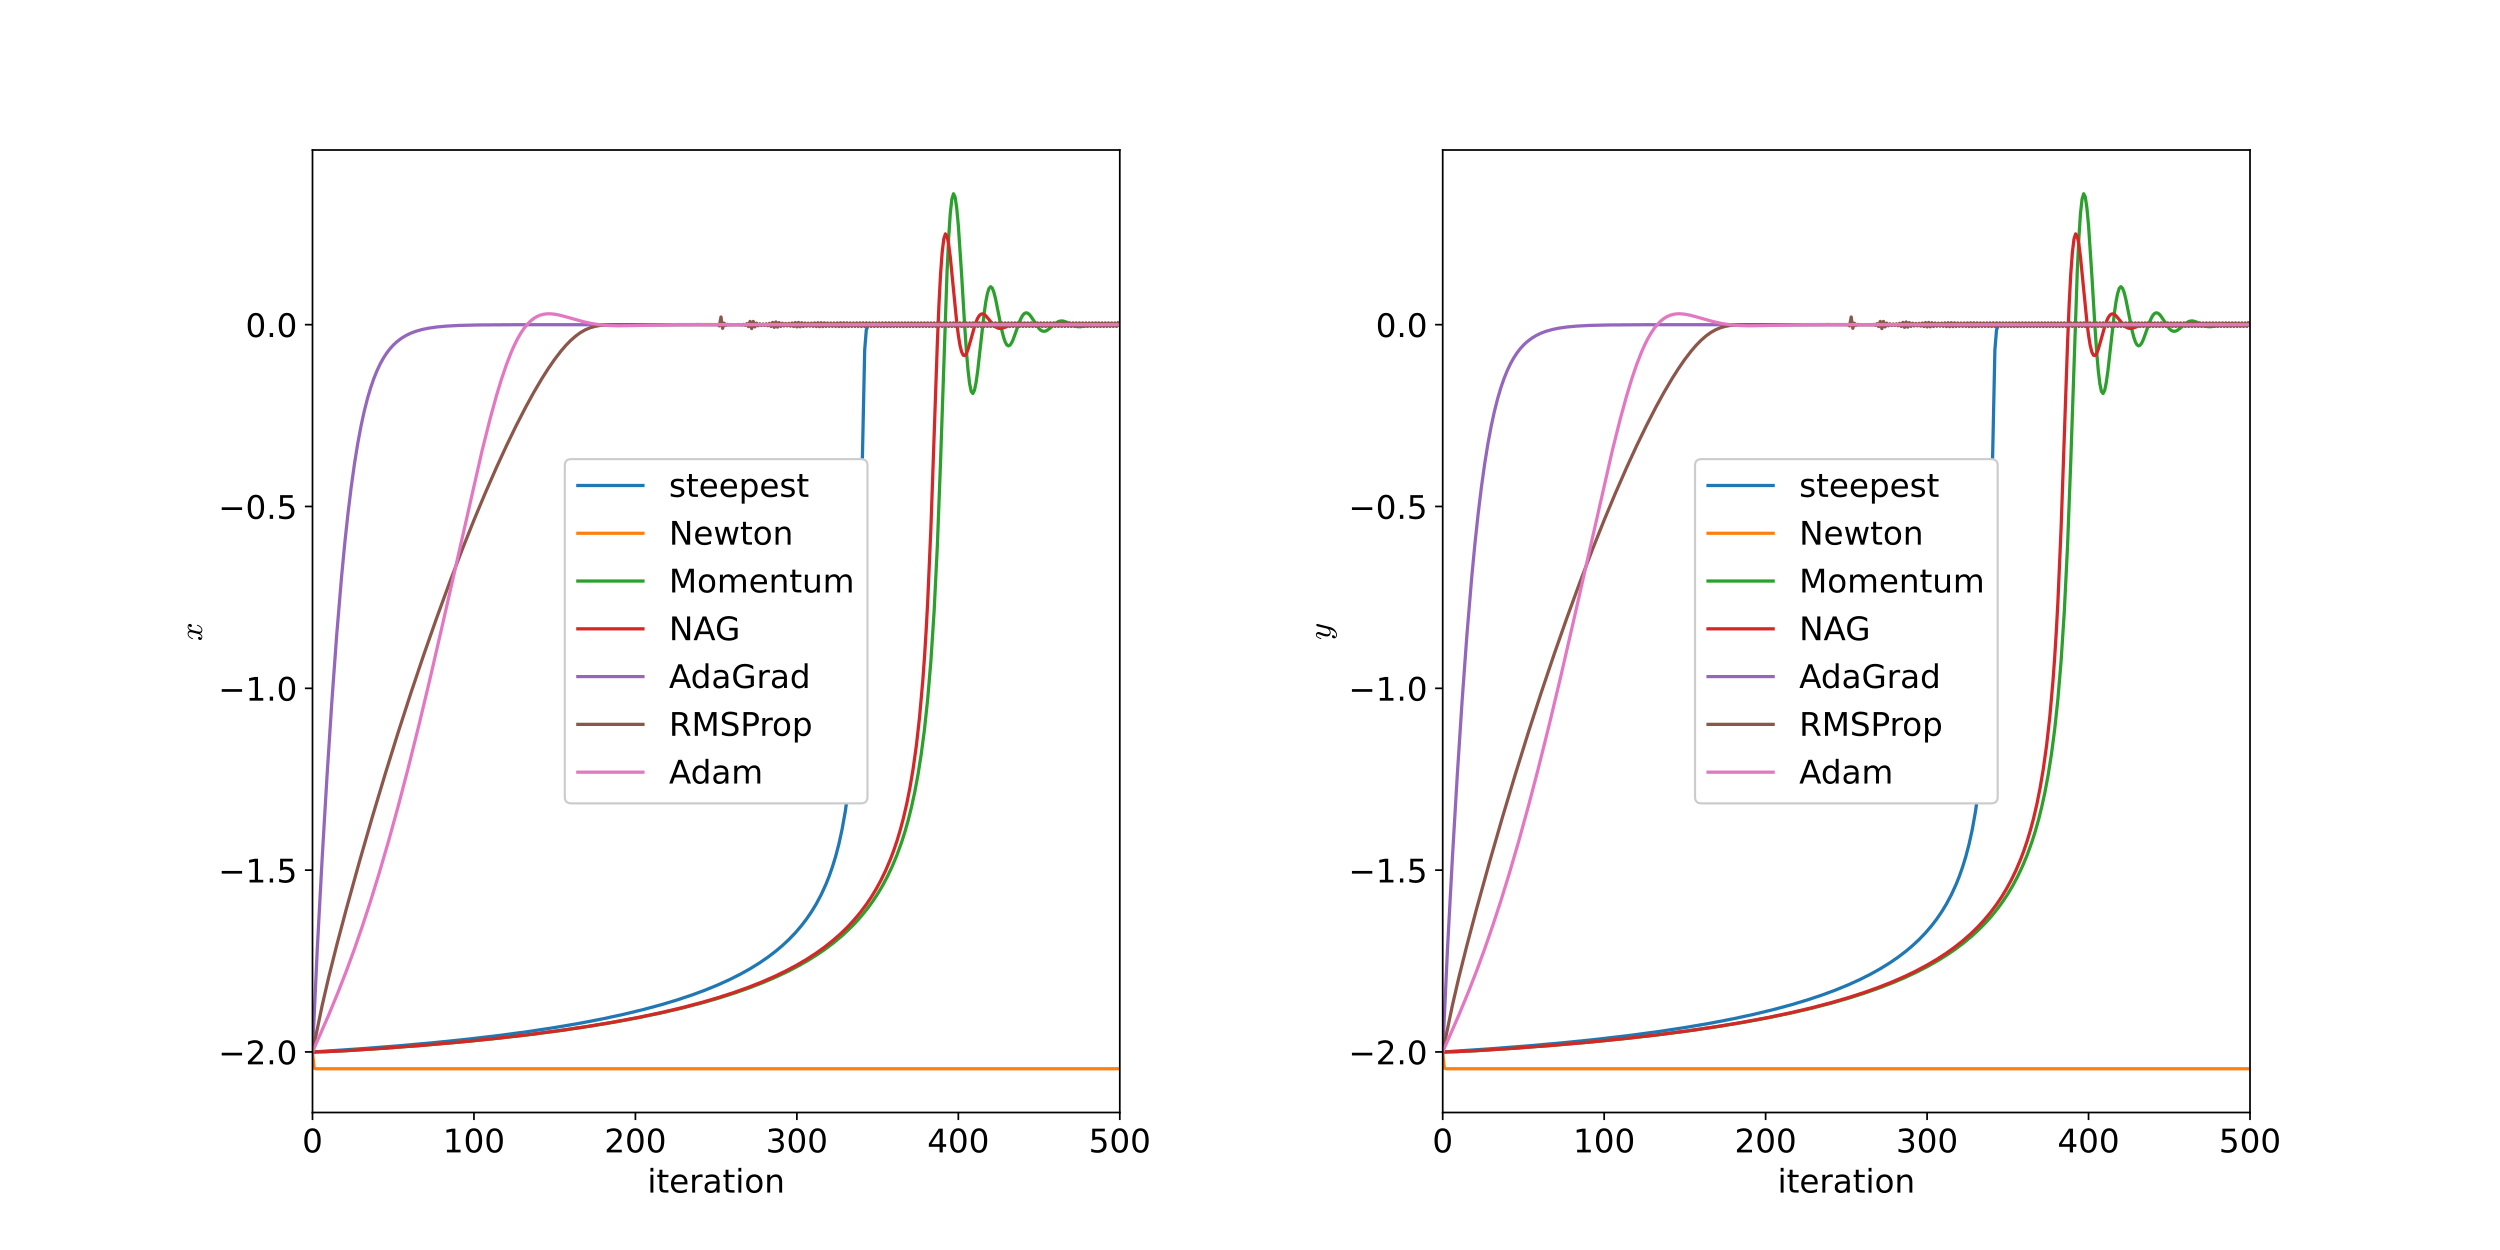 <?xml version="1.0" encoding="UTF-8"?>
<svg xmlns="http://www.w3.org/2000/svg" xmlns:xlink="http://www.w3.org/1999/xlink" width="1152pt" height="576pt" viewBox="0 0 1152 576" version="1.2">
<defs>
<g>
<symbol overflow="visible" id="glyph0-0">
<path style="stroke:none;" d="M 4.77 -9.961 C 4.008 -9.961 3.434 -9.586 3.047 -8.832 C 2.664 -8.086 2.477 -6.957 2.477 -5.457 C 2.477 -3.953 2.664 -2.836 3.047 -2.078 C 3.434 -1.332 4.008 -0.961 4.77 -0.961 C 5.535 -0.961 6.109 -1.332 6.488 -2.078 C 6.879 -2.836 7.066 -3.953 7.066 -5.457 C 7.066 -6.957 6.879 -8.086 6.488 -8.832 C 6.109 -9.586 5.535 -9.961 4.77 -9.961 M 4.77 -11.133 C 5.992 -11.133 6.93 -10.648 7.574 -9.676 C 8.227 -8.707 8.547 -7.301 8.547 -5.457 C 8.547 -3.617 8.227 -2.211 7.574 -1.238 C 6.93 -0.27 5.992 0.211 4.77 0.211 C 3.543 0.211 2.605 -0.27 1.957 -1.238 C 1.312 -2.211 0.988 -3.617 0.988 -5.457 C 0.988 -7.301 1.312 -8.707 1.957 -9.676 C 2.605 -10.648 3.543 -11.133 4.77 -11.133 "/>
</symbol>
<symbol overflow="visible" id="glyph0-1">
<path style="stroke:none;" d="M 1.859 -1.246 L 4.277 -1.246 L 4.277 -9.586 L 1.648 -9.059 L 1.648 -10.406 L 4.262 -10.934 L 5.742 -10.934 L 5.742 -1.246 L 8.16 -1.246 L 8.16 0 L 1.859 0 L 1.859 -1.246 "/>
</symbol>
<symbol overflow="visible" id="glyph0-2">
<path style="stroke:none;" d="M 2.879 -1.246 L 8.043 -1.246 L 8.043 0 L 1.098 0 L 1.098 -1.246 C 1.664 -1.824 2.426 -2.605 3.391 -3.582 C 4.363 -4.562 4.973 -5.191 5.223 -5.477 C 5.699 -6.012 6.027 -6.461 6.211 -6.824 C 6.402 -7.199 6.496 -7.559 6.496 -7.918 C 6.496 -8.496 6.293 -8.973 5.883 -9.34 C 5.477 -9.703 4.945 -9.887 4.293 -9.887 C 3.832 -9.887 3.34 -9.809 2.82 -9.645 C 2.309 -9.484 1.758 -9.242 1.172 -8.914 L 1.172 -10.406 C 1.766 -10.648 2.32 -10.824 2.84 -10.949 C 3.363 -11.074 3.832 -11.133 4.262 -11.133 C 5.398 -11.133 6.297 -10.848 6.973 -10.281 C 7.645 -9.719 7.984 -8.957 7.984 -8.012 C 7.984 -7.566 7.895 -7.133 7.727 -6.73 C 7.559 -6.328 7.258 -5.859 6.812 -5.309 C 6.688 -5.172 6.297 -4.762 5.648 -4.078 C 4.996 -3.406 4.07 -2.461 2.879 -1.246 "/>
</symbol>
<symbol overflow="visible" id="glyph0-3">
<path style="stroke:none;" d="M 6.086 -5.895 C 6.797 -5.742 7.348 -5.426 7.742 -4.949 C 8.145 -4.477 8.344 -3.883 8.344 -3.18 C 8.344 -2.102 7.969 -1.266 7.23 -0.672 C 6.488 -0.082 5.434 0.211 4.066 0.211 C 3.602 0.211 3.133 0.168 2.645 0.074 C 2.16 -0.016 1.664 -0.145 1.141 -0.328 L 1.141 -1.758 C 1.551 -1.516 2 -1.34 2.488 -1.215 C 2.98 -1.09 3.484 -1.031 4.02 -1.031 C 4.949 -1.031 5.652 -1.215 6.137 -1.582 C 6.629 -1.949 6.871 -2.484 6.871 -3.18 C 6.871 -3.824 6.645 -4.328 6.188 -4.688 C 5.742 -5.055 5.113 -5.238 4.305 -5.238 L 3.031 -5.238 L 3.031 -6.453 L 4.363 -6.453 C 5.09 -6.453 5.648 -6.598 6.035 -6.883 C 6.422 -7.176 6.613 -7.594 6.613 -8.145 C 6.613 -8.707 6.414 -9.133 6.012 -9.434 C 5.617 -9.734 5.047 -9.887 4.305 -9.887 C 3.902 -9.887 3.465 -9.844 3.004 -9.754 C 2.543 -9.668 2.027 -9.527 1.473 -9.344 L 1.473 -10.664 C 2.035 -10.816 2.555 -10.934 3.047 -11.016 C 3.539 -11.098 4.008 -11.133 4.438 -11.133 C 5.559 -11.133 6.453 -10.875 7.105 -10.363 C 7.758 -9.859 8.086 -9.168 8.086 -8.297 C 8.086 -7.691 7.91 -7.176 7.566 -6.762 C 7.223 -6.344 6.723 -6.059 6.086 -5.895 "/>
</symbol>
<symbol overflow="visible" id="glyph0-4">
<path style="stroke:none;" d="M 5.668 -9.645 L 1.934 -3.809 L 5.668 -3.809 L 5.668 -9.645 M 5.281 -10.934 L 7.141 -10.934 L 7.141 -3.809 L 8.699 -3.809 L 8.699 -2.578 L 7.141 -2.578 L 7.141 0 L 5.668 0 L 5.668 -2.578 L 0.73 -2.578 L 0.73 -4.008 L 5.281 -10.934 "/>
</symbol>
<symbol overflow="visible" id="glyph0-5">
<path style="stroke:none;" d="M 1.617 -10.934 L 7.426 -10.934 L 7.426 -9.691 L 2.973 -9.691 L 2.973 -7.008 C 3.188 -7.082 3.406 -7.133 3.617 -7.172 C 3.832 -7.207 4.051 -7.23 4.262 -7.23 C 5.484 -7.23 6.453 -6.891 7.164 -6.227 C 7.875 -5.559 8.23 -4.652 8.23 -3.508 C 8.23 -2.328 7.867 -1.414 7.133 -0.762 C 6.402 -0.109 5.367 0.211 4.035 0.211 C 3.574 0.211 3.105 0.176 2.629 0.094 C 2.152 0.016 1.664 -0.102 1.156 -0.258 L 1.156 -1.742 C 1.598 -1.5 2.051 -1.324 2.52 -1.207 C 2.988 -1.09 3.484 -1.031 4.008 -1.031 C 4.848 -1.031 5.523 -1.254 6.012 -1.699 C 6.504 -2.145 6.754 -2.746 6.754 -3.508 C 6.754 -4.27 6.504 -4.871 6.012 -5.316 C 5.523 -5.766 4.848 -5.984 4.008 -5.984 C 3.609 -5.984 3.215 -5.941 2.82 -5.852 C 2.43 -5.766 2.027 -5.625 1.617 -5.441 L 1.617 -10.934 "/>
</symbol>
<symbol overflow="visible" id="glyph0-6">
<path style="stroke:none;" d="M 1.414 -8.203 L 2.762 -8.203 L 2.762 0 L 1.414 0 L 1.414 -8.203 M 1.414 -11.395 L 2.762 -11.395 L 2.762 -9.691 L 1.414 -9.691 L 1.414 -11.395 "/>
</symbol>
<symbol overflow="visible" id="glyph0-7">
<path style="stroke:none;" d="M 2.746 -10.531 L 2.746 -8.203 L 5.523 -8.203 L 5.523 -7.156 L 2.746 -7.156 L 2.746 -2.703 C 2.746 -2.035 2.836 -1.605 3.016 -1.414 C 3.199 -1.223 3.574 -1.129 4.137 -1.129 L 5.523 -1.129 L 5.523 0 L 4.137 0 C 3.098 0 2.379 -0.191 1.984 -0.578 C 1.59 -0.965 1.391 -1.676 1.391 -2.703 L 1.391 -7.156 L 0.402 -7.156 L 0.402 -8.203 L 1.391 -8.203 L 1.391 -10.531 L 2.746 -10.531 "/>
</symbol>
<symbol overflow="visible" id="glyph0-8">
<path style="stroke:none;" d="M 8.43 -4.438 L 8.43 -3.777 L 2.234 -3.777 C 2.293 -2.848 2.57 -2.145 3.07 -1.656 C 3.574 -1.172 4.27 -0.93 5.164 -0.93 C 5.684 -0.93 6.18 -0.996 6.664 -1.121 C 7.156 -1.246 7.641 -1.434 8.113 -1.691 L 8.113 -0.418 C 7.633 -0.211 7.133 -0.059 6.629 0.051 C 6.121 0.16 5.602 0.211 5.082 0.211 C 3.773 0.211 2.738 -0.168 1.969 -0.93 C 1.207 -1.691 0.828 -2.723 0.828 -4.02 C 0.828 -5.359 1.188 -6.43 1.91 -7.215 C 2.637 -8.004 3.617 -8.402 4.848 -8.402 C 5.953 -8.402 6.824 -8.043 7.465 -7.332 C 8.109 -6.621 8.43 -5.66 8.43 -4.438 M 7.082 -4.832 C 7.074 -5.574 6.863 -6.16 6.461 -6.598 C 6.059 -7.039 5.531 -7.258 4.863 -7.258 C 4.109 -7.258 3.508 -7.047 3.055 -6.621 C 2.605 -6.195 2.344 -5.594 2.277 -4.828 L 7.082 -4.832 "/>
</symbol>
<symbol overflow="visible" id="glyph0-9">
<path style="stroke:none;" d="M 6.168 -6.941 C 6.012 -7.031 5.852 -7.098 5.668 -7.133 C 5.492 -7.176 5.297 -7.199 5.082 -7.199 C 4.32 -7.199 3.734 -6.949 3.324 -6.453 C 2.922 -5.961 2.719 -5.25 2.719 -4.32 L 2.719 0 L 1.363 0 L 1.363 -8.203 L 2.719 -8.203 L 2.719 -6.93 C 3.004 -7.426 3.367 -7.793 3.824 -8.035 C 4.277 -8.277 4.828 -8.402 5.477 -8.402 C 5.574 -8.402 5.676 -8.395 5.785 -8.379 C 5.895 -8.371 6.02 -8.348 6.16 -8.328 L 6.168 -6.941 "/>
</symbol>
<symbol overflow="visible" id="glyph0-10">
<path style="stroke:none;" d="M 5.141 -4.125 C 4.051 -4.125 3.297 -4 2.879 -3.75 C 2.461 -3.5 2.25 -3.074 2.25 -2.477 C 2.25 -2 2.402 -1.617 2.719 -1.332 C 3.031 -1.055 3.465 -0.914 4.008 -0.914 C 4.754 -0.914 5.355 -1.18 5.801 -1.707 C 6.254 -2.242 6.48 -2.945 6.48 -3.824 L 6.48 -4.125 L 5.141 -4.125 M 7.828 -4.68 L 7.828 0 L 6.48 0 L 6.48 -1.246 C 6.176 -0.746 5.793 -0.379 5.332 -0.141 C 4.871 0.094 4.312 0.211 3.648 0.211 C 2.805 0.211 2.137 -0.023 1.641 -0.492 C 1.148 -0.965 0.902 -1.598 0.902 -2.387 C 0.902 -3.309 1.207 -4.008 1.824 -4.477 C 2.445 -4.945 3.367 -5.18 4.594 -5.18 L 6.48 -5.18 L 6.48 -5.309 C 6.48 -5.934 6.277 -6.41 5.867 -6.746 C 5.465 -7.09 4.891 -7.258 4.152 -7.258 C 3.684 -7.258 3.23 -7.199 2.781 -7.09 C 2.336 -6.98 1.91 -6.812 1.5 -6.586 L 1.5 -7.828 C 1.992 -8.02 2.477 -8.16 2.938 -8.254 C 3.398 -8.348 3.852 -8.402 4.293 -8.402 C 5.477 -8.402 6.363 -8.094 6.949 -7.477 C 7.535 -6.863 7.828 -5.934 7.828 -4.68 "/>
</symbol>
<symbol overflow="visible" id="glyph0-11">
<path style="stroke:none;" d="M 4.594 -7.258 C 3.867 -7.258 3.297 -6.973 2.879 -6.41 C 2.461 -5.844 2.25 -5.074 2.25 -4.094 C 2.25 -3.113 2.453 -2.336 2.871 -1.773 C 3.289 -1.207 3.867 -0.93 4.594 -0.93 C 5.309 -0.93 5.883 -1.215 6.297 -1.781 C 6.715 -2.344 6.93 -3.121 6.93 -4.094 C 6.93 -5.066 6.715 -5.836 6.297 -6.402 C 5.883 -6.973 5.309 -7.258 4.594 -7.258 M 4.594 -8.402 C 5.766 -8.402 6.688 -8.02 7.352 -7.258 C 8.02 -6.496 8.355 -5.441 8.355 -4.094 C 8.355 -2.754 8.02 -1.699 7.352 -0.93 C 6.688 -0.168 5.766 0.211 4.594 0.211 C 3.414 0.211 2.488 -0.168 1.824 -0.93 C 1.156 -1.699 0.828 -2.754 0.828 -4.094 C 0.828 -5.441 1.156 -6.496 1.824 -7.258 C 2.488 -8.02 3.414 -8.402 4.594 -8.402 "/>
</symbol>
<symbol overflow="visible" id="glyph0-12">
<path style="stroke:none;" d="M 8.23 -4.949 L 8.23 0 L 6.883 0 L 6.883 -4.906 C 6.883 -5.684 6.73 -6.262 6.43 -6.648 C 6.129 -7.039 5.676 -7.23 5.066 -7.23 C 4.344 -7.23 3.766 -6.996 3.348 -6.531 C 2.93 -6.07 2.719 -5.434 2.719 -4.637 L 2.719 0 L 1.363 0 L 1.363 -8.203 L 2.719 -8.203 L 2.719 -6.93 C 3.039 -7.418 3.422 -7.793 3.852 -8.035 C 4.293 -8.277 4.797 -8.402 5.367 -8.402 C 6.312 -8.402 7.023 -8.109 7.508 -7.523 C 7.992 -6.941 8.23 -6.086 8.23 -4.949 "/>
</symbol>
<symbol overflow="visible" id="glyph0-13">
<path style="stroke:none;" d="M 1.59 -5.324 L 10.98 -5.324 L 10.98 -4.078 L 1.59 -4.078 L 1.59 -5.324 "/>
</symbol>
<symbol overflow="visible" id="glyph0-14">
<path style="stroke:none;" d="M 1.605 -1.859 L 3.148 -1.859 L 3.148 0 L 1.605 0 L 1.605 -1.859 "/>
</symbol>
<symbol overflow="visible" id="glyph0-15">
<path style="stroke:none;" d="M 6.645 -7.961 L 6.645 -6.688 C 6.262 -6.883 5.867 -7.031 5.457 -7.125 C 5.047 -7.223 4.621 -7.273 4.184 -7.273 C 3.516 -7.273 3.012 -7.172 2.672 -6.965 C 2.344 -6.762 2.176 -6.453 2.176 -6.043 C 2.176 -5.727 2.293 -5.484 2.535 -5.301 C 2.777 -5.125 3.25 -4.957 3.977 -4.797 L 4.438 -4.695 C 5.398 -4.488 6.07 -4.195 6.473 -3.824 C 6.879 -3.449 7.082 -2.93 7.082 -2.262 C 7.082 -1.5 6.781 -0.902 6.176 -0.453 C 5.574 -0.008 4.746 0.211 3.691 0.211 C 3.25 0.211 2.789 0.168 2.312 0.082 C 1.84 0 1.34 -0.133 0.812 -0.301 L 0.812 -1.691 C 1.312 -1.434 1.801 -1.238 2.285 -1.105 C 2.77 -0.98 3.246 -0.914 3.719 -0.914 C 4.359 -0.914 4.84 -1.023 5.184 -1.238 C 5.531 -1.457 5.699 -1.766 5.699 -2.16 C 5.699 -2.527 5.574 -2.805 5.324 -3.004 C 5.082 -3.199 4.539 -3.383 3.707 -3.566 L 3.238 -3.676 C 2.402 -3.852 1.801 -4.125 1.43 -4.48 C 1.055 -4.848 0.871 -5.348 0.871 -5.984 C 0.871 -6.754 1.141 -7.352 1.691 -7.77 C 2.242 -8.188 3.016 -8.402 4.02 -8.402 C 4.52 -8.402 4.988 -8.363 5.426 -8.289 C 5.867 -8.219 6.27 -8.109 6.645 -7.961 "/>
</symbol>
<symbol overflow="visible" id="glyph0-16">
<path style="stroke:none;" d="M 2.719 -1.23 L 2.719 3.121 L 1.363 3.121 L 1.363 -8.203 L 2.719 -8.203 L 2.719 -6.957 C 3.004 -7.449 3.355 -7.809 3.785 -8.043 C 4.219 -8.285 4.738 -8.402 5.34 -8.402 C 6.336 -8.402 7.141 -8.004 7.762 -7.215 C 8.387 -6.422 8.699 -5.383 8.699 -4.094 C 8.699 -2.805 8.387 -1.766 7.762 -0.973 C 7.141 -0.184 6.336 0.211 5.34 0.211 C 4.738 0.211 4.219 0.094 3.785 -0.141 C 3.355 -0.379 3.004 -0.738 2.719 -1.23 M 7.301 -4.094 C 7.301 -5.082 7.098 -5.859 6.688 -6.422 C 6.285 -6.988 5.719 -7.273 5.008 -7.273 C 4.301 -7.273 3.734 -6.988 3.324 -6.422 C 2.922 -5.859 2.719 -5.082 2.719 -4.094 C 2.719 -3.105 2.922 -2.32 3.324 -1.758 C 3.734 -1.195 4.301 -0.914 5.008 -0.914 C 5.719 -0.914 6.285 -1.195 6.688 -1.758 C 7.098 -2.32 7.301 -3.105 7.301 -4.094 "/>
</symbol>
<symbol overflow="visible" id="glyph0-17">
<path style="stroke:none;" d="M 1.473 -10.934 L 3.465 -10.934 L 8.312 -1.785 L 8.312 -10.934 L 9.75 -10.934 L 9.75 0 L 7.758 0 L 2.906 -9.148 L 2.906 0 L 1.473 0 L 1.473 -10.934 "/>
</symbol>
<symbol overflow="visible" id="glyph0-18">
<path style="stroke:none;" d="M 0.629 -8.203 L 1.977 -8.203 L 3.66 -1.801 L 5.34 -8.203 L 6.93 -8.203 L 8.613 -1.801 L 10.289 -8.203 L 11.637 -8.203 L 9.492 0 L 7.902 0 L 6.137 -6.723 L 4.363 0 L 2.777 0 L 0.629 -8.203 "/>
</symbol>
<symbol overflow="visible" id="glyph0-19">
<path style="stroke:none;" d="M 1.473 -10.934 L 3.676 -10.934 L 6.469 -3.492 L 9.273 -10.934 L 11.477 -10.934 L 11.477 0 L 10.035 0 L 10.035 -9.602 L 7.215 -2.102 L 5.727 -2.102 L 2.906 -9.602 L 2.906 0 L 1.473 0 L 1.473 -10.934 "/>
</symbol>
<symbol overflow="visible" id="glyph0-20">
<path style="stroke:none;" d="M 7.801 -6.629 C 8.137 -7.234 8.539 -7.684 9.008 -7.969 C 9.477 -8.254 10.027 -8.402 10.664 -8.402 C 11.52 -8.402 12.18 -8.102 12.641 -7.5 C 13.102 -6.906 13.336 -6.059 13.336 -4.949 L 13.336 0 L 11.98 0 L 11.98 -4.906 C 11.98 -5.691 11.844 -6.277 11.566 -6.656 C 11.285 -7.039 10.863 -7.23 10.289 -7.23 C 9.594 -7.23 9.039 -6.996 8.637 -6.531 C 8.23 -6.07 8.027 -5.434 8.027 -4.637 L 8.027 0 L 6.672 0 L 6.672 -4.906 C 6.672 -5.699 6.531 -6.285 6.254 -6.656 C 5.977 -7.039 5.543 -7.23 4.965 -7.23 C 4.277 -7.23 3.727 -6.996 3.324 -6.527 C 2.922 -6.062 2.719 -5.434 2.719 -4.637 L 2.719 0 L 1.363 0 L 1.363 -8.203 L 2.719 -8.203 L 2.719 -6.93 C 3.023 -7.434 3.391 -7.801 3.824 -8.043 C 4.254 -8.285 4.762 -8.402 5.355 -8.402 C 5.945 -8.402 6.453 -8.246 6.871 -7.945 C 7.289 -7.645 7.602 -7.207 7.801 -6.629 "/>
</symbol>
<symbol overflow="visible" id="glyph0-21">
<path style="stroke:none;" d="M 1.273 -3.238 L 1.273 -8.203 L 2.621 -8.203 L 2.621 -3.289 C 2.621 -2.512 2.777 -1.926 3.074 -1.539 C 3.375 -1.148 3.832 -0.961 4.438 -0.961 C 5.164 -0.961 5.742 -1.195 6.16 -1.656 C 6.586 -2.117 6.797 -2.754 6.797 -3.551 L 6.797 -8.203 L 8.145 -8.203 L 8.145 0 L 6.797 0 L 6.797 -1.258 C 6.469 -0.762 6.086 -0.387 5.652 -0.145 C 5.223 0.094 4.723 0.211 4.152 0.211 C 3.207 0.211 2.496 -0.082 2.008 -0.668 C 1.516 -1.254 1.273 -2.109 1.273 -3.238 M 4.664 -8.402 L 4.664 -8.402 "/>
</symbol>
<symbol overflow="visible" id="glyph0-22">
<path style="stroke:none;" d="M 5.125 -9.477 L 3.121 -4.035 L 7.141 -4.035 L 5.125 -9.477 M 4.293 -10.934 L 5.969 -10.934 L 10.137 0 L 8.598 0 L 7.602 -2.805 L 2.672 -2.805 L 1.676 0 L 0.117 0 L 4.293 -10.934 "/>
</symbol>
<symbol overflow="visible" id="glyph0-23">
<path style="stroke:none;" d="M 8.93 -1.559 L 8.93 -4.496 L 6.512 -4.496 L 6.512 -5.711 L 10.395 -5.711 L 10.395 -1.02 C 9.82 -0.613 9.191 -0.309 8.504 -0.094 C 7.816 0.109 7.082 0.211 6.297 0.211 C 4.594 0.211 3.25 -0.285 2.285 -1.281 C 1.324 -2.285 0.844 -3.676 0.844 -5.457 C 0.844 -7.242 1.324 -8.637 2.285 -9.633 C 3.25 -10.633 4.594 -11.133 6.297 -11.133 C 7.008 -11.133 7.691 -11.043 8.328 -10.867 C 8.973 -10.691 9.566 -10.438 10.105 -10.094 L 10.105 -8.52 C 9.559 -8.98 8.98 -9.332 8.363 -9.566 C 7.75 -9.801 7.105 -9.918 6.422 -9.918 C 5.082 -9.918 4.078 -9.543 3.406 -8.797 C 2.738 -8.051 2.402 -6.938 2.402 -5.457 C 2.402 -3.984 2.738 -2.871 3.406 -2.125 C 4.078 -1.375 5.082 -1.004 6.422 -1.004 C 6.941 -1.004 7.41 -1.047 7.82 -1.137 C 8.23 -1.23 8.598 -1.371 8.93 -1.559 "/>
</symbol>
<symbol overflow="visible" id="glyph0-24">
<path style="stroke:none;" d="M 6.812 -6.957 L 6.812 -11.395 L 8.16 -11.395 L 8.16 0 L 6.812 0 L 6.812 -1.23 C 6.527 -0.738 6.168 -0.379 5.734 -0.141 C 5.301 0.094 4.789 0.211 4.184 0.211 C 3.191 0.211 2.379 -0.184 1.758 -0.973 C 1.137 -1.766 0.828 -2.805 0.828 -4.094 C 0.828 -5.383 1.137 -6.422 1.758 -7.215 C 2.379 -8.004 3.191 -8.402 4.184 -8.402 C 4.789 -8.402 5.301 -8.285 5.734 -8.043 C 6.168 -7.809 6.527 -7.449 6.812 -6.957 M 2.219 -4.094 C 2.219 -3.105 2.426 -2.32 2.828 -1.758 C 3.238 -1.195 3.801 -0.914 4.512 -0.914 C 5.223 -0.914 5.785 -1.195 6.195 -1.758 C 6.605 -2.32 6.812 -3.105 6.812 -4.094 C 6.812 -5.082 6.605 -5.859 6.195 -6.422 C 5.785 -6.988 5.223 -7.273 4.512 -7.273 C 3.801 -7.273 3.238 -6.988 2.828 -6.422 C 2.426 -5.859 2.219 -5.082 2.219 -4.094 "/>
</symbol>
<symbol overflow="visible" id="glyph0-25">
<path style="stroke:none;" d="M 6.656 -5.125 C 6.973 -5.016 7.281 -4.789 7.582 -4.438 C 7.879 -4.086 8.188 -3.602 8.488 -2.988 L 9.988 0 L 8.402 0 L 7 -2.805 C 6.645 -3.539 6.293 -4.02 5.945 -4.262 C 5.609 -4.504 5.148 -4.621 4.562 -4.621 L 2.953 -4.621 L 2.953 0 L 1.473 0 L 1.473 -10.934 L 4.812 -10.934 C 6.062 -10.934 6.996 -10.672 7.609 -10.152 C 8.227 -9.633 8.531 -8.84 8.531 -7.785 C 8.531 -7.098 8.371 -6.527 8.051 -6.07 C 7.734 -5.617 7.266 -5.301 6.656 -5.125 M 2.953 -9.719 L 2.953 -5.836 L 4.812 -5.836 C 5.523 -5.836 6.062 -6 6.422 -6.328 C 6.789 -6.656 6.973 -7.148 6.973 -7.785 C 6.973 -8.422 6.789 -8.906 6.422 -9.227 C 6.062 -9.559 5.523 -9.719 4.812 -9.719 L 2.953 -9.719 "/>
</symbol>
<symbol overflow="visible" id="glyph0-26">
<path style="stroke:none;" d="M 8.027 -10.574 L 8.027 -9.133 C 7.465 -9.402 6.938 -9.602 6.438 -9.734 C 5.941 -9.867 5.457 -9.93 4.996 -9.93 C 4.188 -9.93 3.566 -9.777 3.129 -9.461 C 2.695 -9.148 2.477 -8.707 2.477 -8.129 C 2.477 -7.645 2.621 -7.281 2.906 -7.031 C 3.199 -6.789 3.75 -6.59 4.562 -6.438 L 5.457 -6.254 C 6.562 -6.043 7.375 -5.676 7.895 -5.141 C 8.422 -4.613 8.688 -3.902 8.688 -3.016 C 8.688 -1.957 8.328 -1.156 7.617 -0.609 C 6.906 -0.059 5.867 0.211 4.496 0.211 C 3.977 0.211 3.426 0.152 2.84 0.035 C 2.262 -0.082 1.656 -0.258 1.031 -0.484 L 1.031 -2.008 C 1.633 -1.668 2.219 -1.414 2.797 -1.246 C 3.375 -1.078 3.941 -0.988 4.496 -0.988 C 5.34 -0.988 5.992 -1.156 6.453 -1.488 C 6.914 -1.816 7.141 -2.293 7.141 -2.906 C 7.141 -3.441 6.973 -3.867 6.645 -4.168 C 6.312 -4.469 5.777 -4.695 5.023 -4.848 L 4.125 -5.023 C 3.016 -5.242 2.219 -5.59 1.727 -6.059 C 1.238 -6.527 0.988 -7.176 0.988 -8.012 C 0.988 -8.98 1.324 -9.742 2.008 -10.297 C 2.688 -10.855 3.633 -11.133 4.828 -11.133 C 5.34 -11.133 5.859 -11.09 6.395 -10.992 C 6.93 -10.898 7.469 -10.758 8.027 -10.574 "/>
</symbol>
<symbol overflow="visible" id="glyph0-27">
<path style="stroke:none;" d="M 2.953 -9.719 L 2.953 -5.609 L 4.812 -5.609 C 5.5 -5.609 6.035 -5.785 6.41 -6.145 C 6.781 -6.504 6.973 -7.008 6.973 -7.668 C 6.973 -8.32 6.781 -8.824 6.41 -9.184 C 6.035 -9.543 5.5 -9.719 4.812 -9.719 L 2.953 -9.719 M 1.473 -10.934 L 4.812 -10.934 C 6.035 -10.934 6.965 -10.656 7.586 -10.102 C 8.219 -9.551 8.531 -8.738 8.531 -7.668 C 8.531 -6.59 8.219 -5.77 7.586 -5.223 C 6.965 -4.672 6.035 -4.395 4.812 -4.395 L 2.953 -4.395 L 2.953 0 L 1.473 0 L 1.473 -10.934 "/>
</symbol>
<symbol overflow="visible" id="glyph1-0">
<path style="stroke:none;" d="M -0.434 -1.172 C -0.293 -1.348 -0.227 -1.598 -0.227 -1.918 C -0.227 -2.234 -0.375 -2.504 -0.672 -2.746 C -0.973 -2.988 -1.305 -3.148 -1.664 -3.238 L -4.32 -3.918 C -4.805 -4.027 -5.133 -4.078 -5.309 -4.078 C -5.559 -4.078 -5.777 -4.008 -5.961 -3.867 C -6.145 -3.727 -6.238 -3.539 -6.238 -3.289 C -6.238 -2.973 -6.137 -2.672 -5.941 -2.395 C -5.742 -2.117 -5.492 -1.883 -5.184 -1.691 C -4.887 -1.5 -4.578 -1.371 -4.262 -1.289 C -4.195 -1.266 -4.168 -1.23 -4.168 -1.172 L -4.168 -0.988 C -4.168 -0.906 -4.211 -0.871 -4.305 -0.871 L -4.352 -0.871 C -4.723 -0.965 -5.082 -1.137 -5.434 -1.371 C -5.793 -1.605 -6.078 -1.891 -6.297 -2.227 C -6.52 -2.57 -6.629 -2.93 -6.629 -3.316 C -6.629 -3.684 -6.531 -4.012 -6.336 -4.305 C -6.137 -4.605 -5.875 -4.812 -5.535 -4.938 C -5.844 -5.105 -6.102 -5.324 -6.312 -5.59 C -6.527 -5.859 -6.629 -6.152 -6.629 -6.469 C -6.629 -6.68 -6.59 -6.898 -6.512 -7.125 C -6.438 -7.352 -6.32 -7.535 -6.168 -7.676 C -6.012 -7.816 -5.816 -7.887 -5.582 -7.887 C -5.324 -7.887 -5.105 -7.809 -4.922 -7.641 C -4.738 -7.477 -4.652 -7.273 -4.652 -7.016 C -4.652 -6.855 -4.703 -6.723 -4.805 -6.613 C -4.906 -6.504 -5.039 -6.453 -5.191 -6.453 C -5.406 -6.453 -5.59 -6.527 -5.742 -6.664 C -5.902 -6.812 -6 -6.988 -6.027 -7.184 C -6.168 -7 -6.238 -6.754 -6.238 -6.438 C -6.238 -6.117 -6.094 -5.836 -5.793 -5.594 C -5.492 -5.359 -5.164 -5.191 -4.797 -5.098 L -2.145 -4.438 C -1.742 -4.328 -1.414 -4.277 -1.156 -4.277 C -0.902 -4.277 -0.68 -4.352 -0.496 -4.488 C -0.316 -4.637 -0.227 -4.828 -0.227 -5.066 C -0.227 -5.535 -0.434 -5.953 -0.844 -6.32 C -1.258 -6.695 -1.715 -6.938 -2.203 -7.055 C -2.262 -7.074 -2.293 -7.113 -2.293 -7.172 L -2.293 -7.352 C -2.293 -7.391 -2.277 -7.426 -2.25 -7.449 C -2.227 -7.469 -2.195 -7.484 -2.16 -7.484 C -2.152 -7.484 -2.137 -7.477 -2.117 -7.469 C -1.523 -7.332 -0.988 -7.031 -0.527 -6.578 C -0.066 -6.121 0.168 -5.609 0.168 -5.039 C 0.168 -4.672 0.074 -4.344 -0.125 -4.043 C -0.32 -3.75 -0.594 -3.543 -0.93 -3.422 C -0.637 -3.266 -0.379 -3.047 -0.16 -2.77 C 0.059 -2.496 0.168 -2.203 0.168 -1.891 C 0.168 -1.676 0.133 -1.449 0.051 -1.223 C -0.023 -0.996 -0.141 -0.812 -0.293 -0.672 C -0.445 -0.535 -0.645 -0.461 -0.887 -0.461 C -1.121 -0.461 -1.332 -0.543 -1.523 -0.703 C -1.723 -0.871 -1.816 -1.078 -1.816 -1.316 C -1.816 -1.488 -1.766 -1.625 -1.664 -1.734 C -1.566 -1.844 -1.434 -1.902 -1.273 -1.902 C -1.062 -1.902 -0.879 -1.832 -0.727 -1.691 C -0.57 -1.551 -0.469 -1.383 -0.434 -1.172 "/>
</symbol>
<symbol overflow="visible" id="glyph1-1">
<path style="stroke:none;" d="M 2.145 -1.258 C 2.504 -1.473 2.688 -1.84 2.688 -2.359 C 2.688 -2.836 2.52 -3.246 2.191 -3.59 C 1.859 -3.934 1.457 -4.211 0.98 -4.422 C 0.512 -4.637 0.027 -4.805 -0.461 -4.922 C -0.043 -4.477 0.168 -4 0.168 -3.48 C 0.168 -3.082 0.102 -2.746 -0.035 -2.469 C -0.176 -2.191 -0.375 -1.969 -0.645 -1.816 C -0.914 -1.664 -1.246 -1.59 -1.633 -1.59 C -1.961 -1.59 -2.293 -1.633 -2.637 -1.723 C -2.98 -1.809 -3.367 -1.934 -3.785 -2.086 C -4.211 -2.25 -4.578 -2.387 -4.891 -2.504 C -5.258 -2.637 -5.559 -2.703 -5.793 -2.703 C -6.094 -2.703 -6.238 -2.594 -6.238 -2.371 C -6.238 -1.977 -6.035 -1.648 -5.625 -1.391 C -5.223 -1.137 -4.77 -0.953 -4.262 -0.828 C -4.195 -0.805 -4.168 -0.77 -4.168 -0.703 L -4.168 -0.527 C -4.168 -0.445 -4.211 -0.402 -4.305 -0.402 L -4.352 -0.402 C -4.945 -0.562 -5.473 -0.812 -5.934 -1.141 C -6.395 -1.473 -6.629 -1.898 -6.629 -2.402 C -6.629 -2.762 -6.512 -3.062 -6.277 -3.305 C -6.043 -3.551 -5.742 -3.676 -5.383 -3.676 C -5.199 -3.676 -5.004 -3.633 -4.797 -3.551 C -4.672 -3.508 -4.41 -3.406 -4 -3.25 C -3.59 -3.098 -3.25 -2.973 -2.98 -2.895 C -2.711 -2.812 -2.445 -2.738 -2.191 -2.688 C -1.934 -2.637 -1.668 -2.605 -1.414 -2.605 C -1.082 -2.605 -0.797 -2.68 -0.57 -2.82 C -0.344 -2.957 -0.227 -3.188 -0.227 -3.492 C -0.227 -4.117 -0.609 -4.672 -1.363 -5.164 L -5.984 -6.297 C -6.117 -6.336 -6.227 -6.41 -6.32 -6.531 C -6.414 -6.656 -6.469 -6.789 -6.469 -6.93 C -6.469 -7.055 -6.43 -7.156 -6.352 -7.242 C -6.27 -7.34 -6.168 -7.383 -6.043 -7.383 C -5.984 -7.383 -5.945 -7.375 -5.926 -7.367 L 0.043 -5.883 C 0.555 -5.75 1.047 -5.508 1.516 -5.156 C 1.984 -4.805 2.359 -4.379 2.645 -3.883 C 2.93 -3.391 3.074 -2.871 3.074 -2.336 C 3.074 -2.078 3.023 -1.824 2.922 -1.566 C 2.828 -1.312 2.672 -1.105 2.477 -0.953 C 2.277 -0.797 2.043 -0.719 1.773 -0.719 C 1.5 -0.719 1.258 -0.797 1.062 -0.961 C 0.863 -1.121 0.762 -1.332 0.762 -1.605 C 0.762 -1.766 0.812 -1.898 0.906 -2.008 C 1.012 -2.117 1.141 -2.176 1.305 -2.176 C 1.531 -2.176 1.734 -2.086 1.902 -1.918 C 2.074 -1.75 2.16 -1.547 2.16 -1.316 C 2.152 -1.312 2.152 -1.297 2.145 -1.289 C 2.145 -1.281 2.145 -1.266 2.145 -1.258 "/>
</symbol>
</g>
<clipPath id="clip1">
  <path d="M 144 148 L 516 148 L 516 486 L 144 486 Z M 144 148 "/>
</clipPath>
<clipPath id="clip2">
  <path d="M 144 483 L 516 483 L 516 494 L 144 494 Z M 144 483 "/>
</clipPath>
<clipPath id="clip3">
  <path d="M 144 88 L 516 88 L 516 486 L 144 486 Z M 144 88 "/>
</clipPath>
<clipPath id="clip4">
  <path d="M 144 106 L 516 106 L 516 486 L 144 486 Z M 144 106 "/>
</clipPath>
<clipPath id="clip5">
  <path d="M 144 148 L 516 148 L 516 486 L 144 486 Z M 144 148 "/>
</clipPath>
<clipPath id="clip6">
  <path d="M 144 145 L 516 145 L 516 486 L 144 486 Z M 144 145 "/>
</clipPath>
<clipPath id="clip7">
  <path d="M 144 143 L 516 143 L 516 486 L 144 486 Z M 144 143 "/>
</clipPath>
<clipPath id="clip8">
  <path d="M 664.801 148 L 1036.801 148 L 1036.801 486 L 664.801 486 Z M 664.801 148 "/>
</clipPath>
<clipPath id="clip9">
  <path d="M 664.801 483 L 1036.801 483 L 1036.801 494 L 664.801 494 Z M 664.801 483 "/>
</clipPath>
<clipPath id="clip10">
  <path d="M 664.801 88 L 1036.801 88 L 1036.801 486 L 664.801 486 Z M 664.801 88 "/>
</clipPath>
<clipPath id="clip11">
  <path d="M 664.801 106 L 1036.801 106 L 1036.801 486 L 664.801 486 Z M 664.801 106 "/>
</clipPath>
<clipPath id="clip12">
  <path d="M 664.801 148 L 1036.801 148 L 1036.801 486 L 664.801 486 Z M 664.801 148 "/>
</clipPath>
<clipPath id="clip13">
  <path d="M 664.801 145 L 1036.801 145 L 1036.801 486 L 664.801 486 Z M 664.801 145 "/>
</clipPath>
<clipPath id="clip14">
  <path d="M 664.801 143 L 1036.801 143 L 1036.801 486 L 664.801 486 Z M 664.801 143 "/>
</clipPath>
</defs>
<g id="surface1">
<rect x="0" y="0" width="1152" height="576" style="fill:rgb(100%,100%,100%);fill-opacity:1;stroke:none;"/>
<path style=" stroke:none;fill-rule:nonzero;fill:rgb(100%,100%,100%);fill-opacity:1;" d="M 144 512.641 L 516 512.641 L 516 69.121 L 144 69.121 Z M 144 512.641 "/>
<path style="fill:none;stroke-width:8;stroke-linecap:butt;stroke-linejoin:round;stroke:rgb(0%,0%,0%);stroke-opacity:1;stroke-miterlimit:10;" d="M 1440 633.594 L 1440 598.594 " transform="matrix(0.1,0,0,-0.1,0,576)"/>
<g style="fill:rgb(0%,0%,0%);fill-opacity:1;">
  <use xlink:href="#glyph0-0" x="139.227" y="531.03"/>
</g>
<path style="fill:none;stroke-width:8;stroke-linecap:butt;stroke-linejoin:round;stroke:rgb(0%,0%,0%);stroke-opacity:1;stroke-miterlimit:10;" d="M 2183.984 633.594 L 2183.984 598.594 " transform="matrix(0.1,0,0,-0.1,0,576)"/>
<g style="fill:rgb(0%,0%,0%);fill-opacity:1;">
  <use xlink:href="#glyph0-1" x="204.08" y="531.03"/>
  <use xlink:href="#glyph0-0" x="213.623" y="531.03"/>
  <use xlink:href="#glyph0-0" x="223.167" y="531.03"/>
</g>
<path style="fill:none;stroke-width:8;stroke-linecap:butt;stroke-linejoin:round;stroke:rgb(0%,0%,0%);stroke-opacity:1;stroke-miterlimit:10;" d="M 2928.008 633.594 L 2928.008 598.594 " transform="matrix(0.1,0,0,-0.1,0,576)"/>
<g style="fill:rgb(0%,0%,0%);fill-opacity:1;">
  <use xlink:href="#glyph0-2" x="278.48" y="531.03"/>
  <use xlink:href="#glyph0-0" x="288.023" y="531.03"/>
  <use xlink:href="#glyph0-0" x="297.567" y="531.03"/>
</g>
<path style="fill:none;stroke-width:8;stroke-linecap:butt;stroke-linejoin:round;stroke:rgb(0%,0%,0%);stroke-opacity:1;stroke-miterlimit:10;" d="M 3671.992 633.594 L 3671.992 598.594 " transform="matrix(0.1,0,0,-0.1,0,576)"/>
<g style="fill:rgb(0%,0%,0%);fill-opacity:1;">
  <use xlink:href="#glyph0-3" x="352.88" y="531.03"/>
  <use xlink:href="#glyph0-0" x="362.423" y="531.03"/>
  <use xlink:href="#glyph0-0" x="371.967" y="531.03"/>
</g>
<path style="fill:none;stroke-width:8;stroke-linecap:butt;stroke-linejoin:round;stroke:rgb(0%,0%,0%);stroke-opacity:1;stroke-miterlimit:10;" d="M 4416.016 633.594 L 4416.016 598.594 " transform="matrix(0.1,0,0,-0.1,0,576)"/>
<g style="fill:rgb(0%,0%,0%);fill-opacity:1;">
  <use xlink:href="#glyph0-4" x="427.28" y="531.03"/>
  <use xlink:href="#glyph0-0" x="436.823" y="531.03"/>
  <use xlink:href="#glyph0-0" x="446.367" y="531.03"/>
</g>
<path style="fill:none;stroke-width:8;stroke-linecap:butt;stroke-linejoin:round;stroke:rgb(0%,0%,0%);stroke-opacity:1;stroke-miterlimit:10;" d="M 5160 633.594 L 5160 598.594 " transform="matrix(0.1,0,0,-0.1,0,576)"/>
<g style="fill:rgb(0%,0%,0%);fill-opacity:1;">
  <use xlink:href="#glyph0-5" x="501.68" y="531.03"/>
  <use xlink:href="#glyph0-0" x="511.223" y="531.03"/>
  <use xlink:href="#glyph0-0" x="520.767" y="531.03"/>
</g>
<g style="fill:rgb(0%,0%,0%);fill-opacity:1;">
  <use xlink:href="#glyph0-6" x="298.313" y="549.546"/>
  <use xlink:href="#glyph0-7" x="302.48" y="549.546"/>
  <use xlink:href="#glyph0-8" x="308.362" y="549.546"/>
  <use xlink:href="#glyph0-9" x="317.59" y="549.546"/>
  <use xlink:href="#glyph0-10" x="323.757" y="549.546"/>
  <use xlink:href="#glyph0-7" x="332.949" y="549.546"/>
  <use xlink:href="#glyph0-6" x="338.831" y="549.546"/>
  <use xlink:href="#glyph0-11" x="342.998" y="549.546"/>
  <use xlink:href="#glyph0-12" x="352.175" y="549.546"/>
</g>
<path style="fill:none;stroke-width:8;stroke-linecap:butt;stroke-linejoin:round;stroke:rgb(0%,0%,0%);stroke-opacity:1;stroke-miterlimit:10;" d="M 1440 912.617 L 1405 912.617 " transform="matrix(0.1,0,0,-0.1,0,576)"/>
<g style="fill:rgb(0%,0%,0%);fill-opacity:1;">
  <use xlink:href="#glyph0-13" x="100.578" y="490.432"/>
  <use xlink:href="#glyph0-2" x="113.146" y="490.432"/>
  <use xlink:href="#glyph0-14" x="122.69" y="490.432"/>
  <use xlink:href="#glyph0-0" x="127.458" y="490.432"/>
</g>
<path style="fill:none;stroke-width:8;stroke-linecap:butt;stroke-linejoin:round;stroke:rgb(0%,0%,0%);stroke-opacity:1;stroke-miterlimit:10;" d="M 1440 1750.469 L 1405 1750.469 " transform="matrix(0.1,0,0,-0.1,0,576)"/>
<g style="fill:rgb(0%,0%,0%);fill-opacity:1;">
  <use xlink:href="#glyph0-13" x="100.578" y="406.65"/>
  <use xlink:href="#glyph0-1" x="113.146" y="406.65"/>
  <use xlink:href="#glyph0-14" x="122.69" y="406.65"/>
  <use xlink:href="#glyph0-5" x="127.458" y="406.65"/>
</g>
<path style="fill:none;stroke-width:8;stroke-linecap:butt;stroke-linejoin:round;stroke:rgb(0%,0%,0%);stroke-opacity:1;stroke-miterlimit:10;" d="M 1440 2588.281 L 1405 2588.281 " transform="matrix(0.1,0,0,-0.1,0,576)"/>
<g style="fill:rgb(0%,0%,0%);fill-opacity:1;">
  <use xlink:href="#glyph0-13" x="100.578" y="322.868"/>
  <use xlink:href="#glyph0-1" x="113.146" y="322.868"/>
  <use xlink:href="#glyph0-14" x="122.69" y="322.868"/>
  <use xlink:href="#glyph0-0" x="127.458" y="322.868"/>
</g>
<path style="fill:none;stroke-width:8;stroke-linecap:butt;stroke-linejoin:round;stroke:rgb(0%,0%,0%);stroke-opacity:1;stroke-miterlimit:10;" d="M 1440 3426.094 L 1405 3426.094 " transform="matrix(0.1,0,0,-0.1,0,576)"/>
<g style="fill:rgb(0%,0%,0%);fill-opacity:1;">
  <use xlink:href="#glyph0-13" x="100.578" y="239.085"/>
  <use xlink:href="#glyph0-0" x="113.146" y="239.085"/>
  <use xlink:href="#glyph0-14" x="122.69" y="239.085"/>
  <use xlink:href="#glyph0-5" x="127.458" y="239.085"/>
</g>
<path style="fill:none;stroke-width:8;stroke-linecap:butt;stroke-linejoin:round;stroke:rgb(0%,0%,0%);stroke-opacity:1;stroke-miterlimit:10;" d="M 1440 4263.906 L 1405 4263.906 " transform="matrix(0.1,0,0,-0.1,0,576)"/>
<g style="fill:rgb(0%,0%,0%);fill-opacity:1;">
  <use xlink:href="#glyph0-0" x="113.141" y="155.303"/>
  <use xlink:href="#glyph0-14" x="122.684" y="155.303"/>
  <use xlink:href="#glyph0-0" x="127.453" y="155.303"/>
</g>
<g style="fill:rgb(0%,0%,0%);fill-opacity:1;">
  <use xlink:href="#glyph1-0" x="93.078" y="295.38"/>
</g>
<g clip-path="url(#clip1)" clip-rule="nonzero">
<path style="fill:none;stroke-width:15;stroke-linecap:square;stroke-linejoin:round;stroke:rgb(12.206%,46.703%,70.506%);stroke-opacity:1;stroke-miterlimit:10;" d="M 1440 912.617 L 1648.32 926.328 L 1834.336 940.703 L 2005.43 956.055 L 2161.68 972.227 L 2310.469 989.883 L 2444.414 1008.047 L 2563.438 1026.25 L 2675.039 1045.469 L 2779.219 1065.625 L 2875.938 1086.562 L 2965.195 1108.203 L 3047.031 1130.312 L 3121.445 1152.695 L 3188.398 1175.078 L 3247.93 1197.031 L 3307.422 1221.367 L 3359.531 1244.922 L 3411.602 1271.055 L 3456.25 1295.938 L 3500.898 1323.594 L 3538.086 1349.141 L 3575.273 1377.539 L 3605.039 1402.656 L 3634.805 1430.391 L 3664.57 1461.328 L 3694.336 1496.133 L 3716.641 1525.391 L 3738.945 1558.008 L 3761.289 1594.727 L 3783.594 1636.68 L 3805.938 1685.352 L 3820.781 1722.617 L 3835.664 1764.844 L 3850.547 1813.398 L 3865.43 1870.156 L 3880.312 1938.086 L 3895.195 2021.719 L 3910.078 2128.828 L 3917.539 2195.234 L 3924.961 2273.75 L 3932.383 2368.516 L 3939.844 2485.859 L 3947.266 2635.469 L 3954.727 2832.5 L 3962.148 3098.555 L 3984.492 4147.266 L 3991.914 4239.688 L 3999.375 4259.062 L 4006.797 4262.969 L 4021.68 4263.906 L 4296.953 4263.945 L 5152.578 4263.945 " transform="matrix(0.1,0,0,-0.1,0,576)"/>
</g>
<g clip-path="url(#clip2)" clip-rule="nonzero">
<path style="fill:none;stroke-width:15;stroke-linecap:square;stroke-linejoin:round;stroke:rgb(100%,49.805%,5.499%);stroke-opacity:1;stroke-miterlimit:10;" d="M 1440 912.617 L 1447.422 838.164 L 1454.883 835.195 L 5152.578 835.195 " transform="matrix(0.1,0,0,-0.1,0,576)"/>
</g>
<g clip-path="url(#clip3)" clip-rule="nonzero">
<path style="fill:none;stroke-width:15;stroke-linecap:square;stroke-linejoin:round;stroke:rgb(17.31%,62.694%,17.31%);stroke-opacity:1;stroke-miterlimit:10;" d="M 1440 912.617 L 1499.531 913.945 L 1596.25 918.594 L 1759.922 929.062 L 1953.359 943.633 L 2131.914 959.336 L 2295.586 975.859 L 2444.414 993.008 L 2585.742 1011.484 L 2712.227 1030.195 L 2831.289 1049.922 L 2942.891 1070.703 L 3047.031 1092.383 L 3143.75 1114.883 L 3233.047 1138.047 L 3314.883 1161.641 L 3389.297 1185.43 L 3456.25 1209.102 L 3515.742 1232.266 L 3575.273 1257.773 L 3627.344 1282.344 L 3679.453 1309.453 L 3724.062 1335 L 3768.711 1363.125 L 3805.938 1388.906 L 3843.125 1417.188 L 3880.312 1448.398 L 3910.078 1475.859 L 3939.844 1506.016 L 3969.609 1539.297 L 3999.375 1576.328 L 4021.68 1607.109 L 4043.984 1640.859 L 4066.328 1678.203 L 4088.633 1719.883 L 4110.977 1766.836 L 4133.281 1820.312 L 4155.586 1882.031 L 4170.469 1928.984 L 4185.352 1981.68 L 4200.234 2041.445 L 4215.117 2109.961 L 4230 2189.648 L 4244.883 2283.828 L 4259.766 2397.305 L 4274.648 2537.07 L 4289.531 2713.75 L 4304.414 2942.852 L 4319.297 3244.922 L 4334.141 3635.664 L 4363.906 4505.508 L 4371.367 4662.461 L 4378.789 4775.273 L 4386.25 4842.852 L 4393.672 4867.188 L 4401.133 4851.875 L 4408.555 4801.289 L 4416.016 4720.781 L 4430.898 4497.422 L 4445.742 4250.547 L 4453.203 4142.305 L 4460.625 4054.492 L 4468.086 3991.719 L 4475.508 3955.898 L 4482.969 3946.68 L 4490.391 3961.992 L 4497.852 3998.438 L 4505.273 4051.406 L 4520.156 4184.961 L 4535.039 4316.445 L 4542.461 4368.672 L 4549.922 4407.383 L 4557.344 4430.898 L 4564.805 4438.984 L 4572.227 4432.539 L 4579.688 4413.516 L 4587.109 4384.648 L 4601.992 4310.312 L 4616.875 4236.328 L 4624.336 4206.719 L 4631.758 4184.609 L 4639.219 4171.055 L 4646.641 4166.211 L 4654.062 4169.648 L 4661.523 4180.195 L 4668.945 4196.406 L 4683.828 4238.086 L 4698.711 4279.531 L 4706.172 4296.133 L 4713.594 4308.477 L 4721.055 4316.055 L 4728.477 4318.672 L 4735.938 4316.68 L 4743.359 4310.664 L 4750.781 4301.523 L 4788.008 4245.625 L 4795.43 4238.789 L 4802.891 4234.609 L 4810.312 4233.203 L 4817.773 4234.414 L 4825.195 4237.852 L 4840.078 4249.336 L 4862.383 4269.219 L 4877.266 4278.125 L 4884.727 4280.43 L 4892.148 4281.172 L 4899.609 4280.469 L 4914.492 4275.547 L 4951.68 4257.969 L 4966.562 4254.648 L 4981.445 4254.688 L 4996.328 4257.461 L 5040.977 4268.477 L 5055.859 4269.336 L 5078.164 4267.5 L 5122.812 4261.367 L 5145.117 4261.016 L 5152.578 4261.406 " transform="matrix(0.1,0,0,-0.1,0,576)"/>
</g>
<g clip-path="url(#clip4)" clip-rule="nonzero">
<path style="fill:none;stroke-width:15;stroke-linecap:square;stroke-linejoin:round;stroke:rgb(83.984%,15.306%,15.697%);stroke-opacity:1;stroke-miterlimit:10;" d="M 1440 912.617 L 1499.531 913.945 L 1596.25 918.594 L 1752.461 928.594 L 1945.938 943.203 L 2124.492 958.906 L 2288.164 975.43 L 2436.953 992.656 L 2578.32 1011.211 L 2704.805 1029.961 L 2823.828 1049.805 L 2935.43 1070.703 L 3039.609 1092.539 L 3136.328 1115.234 L 3225.586 1138.594 L 3307.422 1162.461 L 3381.836 1186.602 L 3448.789 1210.625 L 3508.32 1234.141 L 3567.852 1260.156 L 3619.922 1285.234 L 3671.992 1312.969 L 3716.641 1339.219 L 3761.289 1368.203 L 3798.477 1394.844 L 3835.664 1424.219 L 3872.891 1456.758 L 3902.656 1485.547 L 3932.383 1517.305 L 3962.148 1552.617 L 3991.914 1592.188 L 4014.258 1625.273 L 4036.562 1661.914 L 4058.867 1702.812 L 4081.211 1748.984 L 4103.516 1801.68 L 4118.398 1841.328 L 4133.281 1885.352 L 4148.164 1934.766 L 4163.047 1990.664 L 4177.93 2054.805 L 4192.812 2129.375 L 4207.695 2217.617 L 4222.578 2324.18 L 4237.422 2456.172 L 4252.305 2624.453 L 4259.766 2727.148 L 4267.188 2845.703 L 4274.648 2983.203 L 4289.531 3325.742 L 4304.414 3751.016 L 4319.297 4179.258 L 4326.719 4357.227 L 4334.141 4498.047 L 4341.602 4598.477 L 4349.023 4658.945 L 4356.484 4682.266 L 4363.906 4672.578 L 4371.367 4635.352 L 4378.789 4576.914 L 4393.672 4425.547 L 4408.555 4275.859 L 4416.016 4215.742 L 4423.438 4169.727 L 4430.898 4139.062 L 4438.32 4123.438 L 4445.742 4121.523 L 4453.203 4131.172 L 4460.625 4149.688 L 4475.508 4201.484 L 4490.391 4254.805 L 4497.852 4276.797 L 4505.273 4293.984 L 4512.734 4305.82 L 4520.156 4312.266 L 4527.617 4313.75 L 4535.039 4311.016 L 4542.461 4304.961 L 4557.344 4287.227 L 4572.227 4268.359 L 4579.688 4260.469 L 4587.109 4254.18 L 4594.57 4249.766 L 4601.992 4247.266 L 4609.453 4246.484 L 4616.875 4247.266 L 4631.758 4252.031 L 4661.523 4264.766 L 4676.406 4268.672 L 4691.289 4270.039 L 4706.172 4269.18 L 4765.664 4261.953 L 4795.43 4262.383 L 4854.961 4264.648 L 5152.578 4263.906 " transform="matrix(0.1,0,0,-0.1,0,576)"/>
</g>
<g clip-path="url(#clip5)" clip-rule="nonzero">
<path style="fill:none;stroke-width:15;stroke-linecap:square;stroke-linejoin:round;stroke:rgb(58.006%,40.405%,74.022%);stroke-opacity:1;stroke-miterlimit:10;" d="M 1440 912.617 L 1462.305 1392.539 L 1484.648 1806.719 L 1506.953 2184.609 L 1529.297 2528.438 L 1551.602 2835.039 L 1573.906 3101.875 L 1588.789 3257.383 L 1603.672 3395.469 L 1618.555 3516.992 L 1633.438 3623.203 L 1648.32 3715.391 L 1663.203 3795.078 L 1678.086 3863.672 L 1692.969 3922.5 L 1707.852 3972.891 L 1722.734 4015.977 L 1737.617 4052.734 L 1752.461 4084.102 L 1767.344 4110.859 L 1782.227 4133.633 L 1797.109 4153.008 L 1811.992 4169.531 L 1826.875 4183.594 L 1849.219 4200.859 L 1871.523 4214.414 L 1893.828 4225.078 L 1916.172 4233.438 L 1945.938 4241.836 L 1975.664 4247.93 L 2012.891 4253.242 L 2057.539 4257.344 L 2117.031 4260.469 L 2206.328 4262.617 L 2362.578 4263.672 L 2898.242 4263.906 L 5152.578 4263.945 " transform="matrix(0.1,0,0,-0.1,0,576)"/>
</g>
<g clip-path="url(#clip6)" clip-rule="nonzero">
<path style="fill:none;stroke-width:15;stroke-linecap:square;stroke-linejoin:round;stroke:rgb(54.881%,33.69%,29.393%);stroke-opacity:1;stroke-miterlimit:10;" d="M 1440 912.617 L 1454.883 983.867 L 1484.648 1127.5 L 1514.414 1256.133 L 1551.602 1404.492 L 1596.25 1572.891 L 1655.742 1787.695 L 1715.273 1994.062 L 1774.805 2192.773 L 1834.336 2384.062 L 1893.828 2568.086 L 1953.359 2744.922 L 2012.891 2914.727 L 2072.383 3077.422 L 2131.914 3233.086 L 2183.984 3363.438 L 2236.094 3488.164 L 2288.164 3607.109 L 2332.812 3704.18 L 2377.422 3796.445 L 2422.07 3883.359 L 2459.297 3951.328 L 2496.484 4014.648 L 2526.25 4061.484 L 2556.016 4104.531 L 2585.742 4143.242 L 2608.086 4169.062 L 2630.391 4191.875 L 2652.734 4211.445 L 2675.039 4227.617 L 2697.344 4240.312 L 2719.688 4249.727 L 2741.992 4256.172 L 2764.336 4260.156 L 2794.062 4262.773 L 2838.711 4263.828 L 3061.914 4263.945 L 3307.422 4264.492 L 3314.883 4258.281 L 3322.305 4299.258 L 3329.766 4247.266 L 3337.188 4270.508 L 3344.648 4260.977 L 3352.07 4265.469 L 3359.531 4263.008 L 3366.953 4264.531 L 3374.414 4263.438 L 3381.836 4264.336 L 3389.297 4263.516 L 3396.719 4264.375 L 3404.141 4263.398 L 3411.602 4264.609 L 3419.023 4262.93 L 3426.484 4265.469 L 3433.906 4261.289 L 3441.367 4268.672 L 3448.789 4255.039 L 3456.25 4278.945 L 3463.672 4245.742 L 3471.133 4278.828 L 3478.555 4253.672 L 3486.016 4270.938 L 3493.438 4258.828 L 3500.898 4267.969 L 3508.32 4260.391 L 3515.742 4267.266 L 3523.203 4260.43 L 3530.625 4267.891 L 3538.086 4259.102 L 3545.508 4270.117 L 3552.969 4255.742 L 3560.391 4274.453 L 3567.852 4251.562 L 3575.273 4276.523 L 3582.734 4252.578 L 3590.156 4273.477 L 3597.617 4255.977 L 3605.039 4270.703 L 3612.461 4257.852 L 3619.922 4269.688 L 3627.344 4258.125 L 3634.805 4270.039 L 3642.227 4257.148 L 3649.688 4271.602 L 3657.109 4255.195 L 3664.57 4273.633 L 3671.992 4253.594 L 3679.453 4274.258 L 3686.875 4254.102 L 3694.336 4272.969 L 3701.758 4255.664 L 3709.219 4271.562 L 3716.641 4256.68 L 3724.062 4270.977 L 3731.523 4256.836 L 3738.945 4271.289 L 3746.406 4256.172 L 3753.828 4272.188 L 3761.289 4255.156 L 3768.711 4273.086 L 3776.172 4254.609 L 3783.594 4273.203 L 3791.055 4254.922 L 3798.477 4272.578 L 3805.938 4255.664 L 3813.359 4271.875 L 3820.781 4256.133 L 3828.242 4271.641 L 3835.664 4256.133 L 3843.125 4271.875 L 3850.547 4255.742 L 3858.008 4272.344 L 3865.43 4255.273 L 3872.891 4272.734 L 3880.312 4255.078 L 3887.773 4272.695 L 3895.195 4255.273 L 3902.656 4272.383 L 3910.078 4255.625 L 3917.539 4272.07 L 3924.961 4255.859 L 3932.383 4271.992 L 3939.844 4255.82 L 3947.266 4272.148 L 3954.727 4255.586 L 3962.148 4272.383 L 3969.609 4255.391 L 3977.031 4272.539 L 3984.492 4255.312 L 3991.914 4272.461 L 3999.375 4255.469 L 4006.797 4272.305 L 4014.258 4255.625 L 4021.68 4272.188 L 4029.102 4255.703 L 4036.562 4272.148 L 4043.984 4255.664 L 4051.445 4272.227 L 4058.867 4255.547 L 4066.328 4272.344 L 4073.75 4255.469 L 4081.211 4272.422 L 4088.633 4255.469 L 4096.094 4272.383 L 4103.516 4255.508 L 4110.977 4272.305 L 4118.398 4255.586 L 4125.859 4272.227 L 4133.281 4255.625 L 4140.703 4272.227 L 4148.164 4255.586 L 4155.586 4272.266 L 4163.047 4255.547 L 4170.469 4272.344 L 4177.93 4255.508 L 4185.352 4272.344 L 4192.812 4255.508 L 4200.234 4272.344 L 4207.695 4255.547 L 4215.117 4272.305 L 4222.578 4255.586 L 4230 4272.266 L 4237.422 4255.586 L 4244.883 4272.266 L 4252.305 4255.586 L 4259.766 4272.305 L 4267.188 4255.547 L 4274.648 4272.305 L 4282.07 4255.508 L 4289.531 4272.305 L 4296.953 4255.547 L 4304.414 4272.305 L 4311.836 4255.547 L 4319.297 4272.305 L 4326.719 4255.547 L 4334.141 4272.266 L 4341.602 4255.586 L 4349.023 4272.305 L 4356.484 4255.547 L 4363.906 4272.305 L 4371.367 4255.547 L 4378.789 4272.305 L 4386.25 4255.547 L 4393.672 4272.305 L 4401.133 4255.547 L 4408.555 4272.305 L 4416.016 4255.547 L 4423.438 4272.305 L 4430.898 4255.547 L 4438.32 4272.305 L 4445.742 4255.547 L 4453.203 4272.305 L 4460.625 4255.547 L 4468.086 4272.305 L 4475.508 4255.547 L 4482.969 4272.305 L 4490.391 4255.547 L 4497.852 4272.305 L 4505.273 4255.547 L 4512.734 4272.305 L 4520.156 4255.547 L 4527.617 4272.305 L 4535.039 4255.547 L 4542.461 4272.305 L 4549.922 4255.547 L 4557.344 4272.305 L 4564.805 4255.547 L 4572.227 4272.305 L 4579.688 4255.547 L 4587.109 4272.305 L 4594.57 4255.547 L 4601.992 4272.305 L 4609.453 4255.547 L 4616.875 4272.305 L 4624.336 4255.547 L 4631.758 4272.305 L 4639.219 4255.547 L 4646.641 4272.305 L 4654.062 4255.547 L 4661.523 4272.305 L 4668.945 4255.547 L 4676.406 4272.305 L 4683.828 4255.547 L 4691.289 4272.305 L 4698.711 4255.547 L 4706.172 4272.305 L 4713.594 4255.547 L 4721.055 4272.305 L 4728.477 4255.547 L 4735.938 4272.305 L 4743.359 4255.547 L 4750.781 4272.305 L 4758.242 4255.547 L 4765.664 4272.305 L 4773.125 4255.547 L 4780.547 4272.305 L 4788.008 4255.547 L 4795.43 4272.305 L 4802.891 4255.547 L 4810.312 4272.305 L 4817.773 4255.547 L 4825.195 4272.305 L 4832.656 4255.547 L 4840.078 4272.305 L 4847.539 4255.547 L 4854.961 4272.305 L 4862.383 4255.547 L 4869.844 4272.305 L 4877.266 4255.547 L 4884.727 4272.305 L 4892.148 4255.547 L 4899.609 4272.305 L 4907.031 4255.547 L 4914.492 4272.305 L 4921.914 4255.547 L 4929.375 4272.305 L 4936.797 4255.547 L 4944.258 4272.305 L 4951.68 4255.547 L 4959.102 4272.305 L 4966.562 4255.547 L 4973.984 4272.305 L 4981.445 4255.547 L 4988.867 4272.305 L 4996.328 4255.547 L 5003.75 4272.305 L 5011.211 4255.547 L 5018.633 4272.305 L 5026.094 4255.547 L 5033.516 4272.305 L 5040.977 4255.547 L 5048.398 4272.305 L 5055.859 4255.547 L 5063.281 4272.305 L 5070.703 4255.547 L 5078.164 4272.305 L 5085.586 4255.547 L 5093.047 4272.305 L 5100.469 4255.547 L 5107.93 4272.305 L 5115.352 4255.547 L 5122.812 4272.305 L 5130.234 4255.547 L 5137.695 4272.305 L 5145.117 4255.547 L 5152.578 4272.305 " transform="matrix(0.1,0,0,-0.1,0,576)"/>
</g>
<g clip-path="url(#clip7)" clip-rule="nonzero">
<path style="fill:none;stroke-width:15;stroke-linecap:square;stroke-linejoin:round;stroke:rgb(89.062%,46.703%,76.172%);stroke-opacity:1;stroke-miterlimit:10;" d="M 1440 912.617 L 1514.414 1082.578 L 1559.023 1190.781 L 1596.25 1286.406 L 1633.438 1387.695 L 1670.625 1495.078 L 1707.852 1608.789 L 1745.039 1728.945 L 1789.688 1881.602 L 1834.336 2043.125 L 1878.945 2213.125 L 1931.055 2421.328 L 1983.125 2639.023 L 2042.656 2897.305 L 2221.211 3682.461 L 2258.398 3830.312 L 2288.164 3938.398 L 2310.469 4011.836 L 2332.812 4077.773 L 2355.117 4135.469 L 2370 4169.141 L 2384.883 4198.906 L 2399.766 4224.805 L 2414.648 4246.914 L 2429.531 4265.391 L 2444.414 4280.469 L 2459.297 4292.344 L 2474.141 4301.289 L 2489.023 4307.656 L 2503.906 4311.719 L 2518.789 4313.75 L 2533.672 4314.102 L 2556.016 4312.148 L 2578.32 4307.891 L 2615.508 4298.047 L 2689.922 4277.109 L 2727.109 4269.062 L 2764.336 4263.477 L 2801.523 4260.195 L 2846.172 4258.711 L 2905.664 4259.453 L 3121.445 4264.492 L 3292.578 4264.102 L 3619.922 4263.945 L 5152.578 4263.945 " transform="matrix(0.1,0,0,-0.1,0,576)"/>
</g>
<path style="fill:none;stroke-width:8;stroke-linecap:square;stroke-linejoin:miter;stroke:rgb(0%,0%,0%);stroke-opacity:1;stroke-miterlimit:10;" d="M 1440 633.594 L 1440 5068.789 " transform="matrix(0.1,0,0,-0.1,0,576)"/>
<path style="fill:none;stroke-width:8;stroke-linecap:square;stroke-linejoin:miter;stroke:rgb(0%,0%,0%);stroke-opacity:1;stroke-miterlimit:10;" d="M 5160 633.594 L 5160 5068.789 " transform="matrix(0.1,0,0,-0.1,0,576)"/>
<path style="fill:none;stroke-width:8;stroke-linecap:square;stroke-linejoin:miter;stroke:rgb(0%,0%,0%);stroke-opacity:1;stroke-miterlimit:10;" d="M 1440 633.594 L 5160 633.594 " transform="matrix(0.1,0,0,-0.1,0,576)"/>
<path style="fill:none;stroke-width:8;stroke-linecap:square;stroke-linejoin:miter;stroke:rgb(0%,0%,0%);stroke-opacity:1;stroke-miterlimit:10;" d="M 1440 5068.789 L 5160 5068.789 " transform="matrix(0.1,0,0,-0.1,0,576)"/>
<path style=" stroke:none;fill-rule:nonzero;fill:rgb(100%,100%,100%);fill-opacity:1;" d="M 263.266 370.184 L 396.734 370.184 C 398.734 370.184 399.734 369.184 399.734 367.184 L 399.734 214.574 C 399.734 212.574 398.734 211.574 396.734 211.574 L 263.266 211.574 C 261.266 211.574 260.266 212.574 260.266 214.574 L 260.266 367.184 C 260.266 369.184 261.266 370.184 263.266 370.184 "/>
<path style="fill:none;stroke-width:10;stroke-linecap:butt;stroke-linejoin:miter;stroke:rgb(80.077%,80.077%,80.077%);stroke-opacity:1;stroke-miterlimit:10;" d="M 2632.656 2058.164 L 3967.344 2058.164 C 3987.344 2058.164 3997.344 2068.164 3997.344 2088.164 L 3997.344 3614.258 C 3997.344 3634.258 3987.344 3644.258 3967.344 3644.258 L 2632.656 3644.258 C 2612.656 3644.258 2602.656 3634.258 2602.656 3614.258 L 2602.656 2088.164 C 2602.656 2068.164 2612.656 2058.164 2632.656 2058.164 Z M 2632.656 2058.164 " transform="matrix(0.1,0,0,-0.1,0,576)"/>
<path style="fill:none;stroke-width:15;stroke-linecap:square;stroke-linejoin:round;stroke:rgb(12.206%,46.703%,70.506%);stroke-opacity:1;stroke-miterlimit:10;" d="M 2662.656 3522.852 L 2962.656 3522.852 " transform="matrix(0.1,0,0,-0.1,0,576)"/>
<g style="fill:rgb(0%,0%,0%);fill-opacity:1;">
  <use xlink:href="#glyph0-15" x="308.266" y="228.966"/>
  <use xlink:href="#glyph0-7" x="316.081" y="228.966"/>
  <use xlink:href="#glyph0-8" x="321.962" y="228.966"/>
  <use xlink:href="#glyph0-8" x="331.191" y="228.966"/>
  <use xlink:href="#glyph0-16" x="340.419" y="228.966"/>
  <use xlink:href="#glyph0-8" x="349.941" y="228.966"/>
  <use xlink:href="#glyph0-15" x="359.169" y="228.966"/>
  <use xlink:href="#glyph0-7" x="366.984" y="228.966"/>
</g>
<path style="fill:none;stroke-width:15;stroke-linecap:square;stroke-linejoin:round;stroke:rgb(100%,49.805%,5.499%);stroke-opacity:1;stroke-miterlimit:10;" d="M 2662.656 3302.695 L 2962.656 3302.695 " transform="matrix(0.1,0,0,-0.1,0,576)"/>
<g style="fill:rgb(0%,0%,0%);fill-opacity:1;">
  <use xlink:href="#glyph0-17" x="308.266" y="250.982"/>
  <use xlink:href="#glyph0-8" x="319.487" y="250.982"/>
  <use xlink:href="#glyph0-18" x="328.715" y="250.982"/>
  <use xlink:href="#glyph0-7" x="340.983" y="250.982"/>
  <use xlink:href="#glyph0-11" x="346.865" y="250.982"/>
  <use xlink:href="#glyph0-12" x="356.042" y="250.982"/>
</g>
<path style="fill:none;stroke-width:15;stroke-linecap:square;stroke-linejoin:round;stroke:rgb(17.31%,62.694%,17.31%);stroke-opacity:1;stroke-miterlimit:10;" d="M 2662.656 3082.539 L 2962.656 3082.539 " transform="matrix(0.1,0,0,-0.1,0,576)"/>
<g style="fill:rgb(0%,0%,0%);fill-opacity:1;">
  <use xlink:href="#glyph0-19" x="308.266" y="272.997"/>
  <use xlink:href="#glyph0-11" x="321.208" y="272.997"/>
  <use xlink:href="#glyph0-20" x="330.385" y="272.997"/>
  <use xlink:href="#glyph0-8" x="344.997" y="272.997"/>
  <use xlink:href="#glyph0-12" x="354.225" y="272.997"/>
  <use xlink:href="#glyph0-7" x="363.732" y="272.997"/>
  <use xlink:href="#glyph0-21" x="369.614" y="272.997"/>
  <use xlink:href="#glyph0-20" x="379.12" y="272.997"/>
</g>
<path style="fill:none;stroke-width:15;stroke-linecap:square;stroke-linejoin:round;stroke:rgb(83.984%,15.306%,15.697%);stroke-opacity:1;stroke-miterlimit:10;" d="M 2662.656 2862.383 L 2962.656 2862.383 " transform="matrix(0.1,0,0,-0.1,0,576)"/>
<g style="fill:rgb(0%,0%,0%);fill-opacity:1;">
  <use xlink:href="#glyph0-17" x="308.266" y="295.013"/>
  <use xlink:href="#glyph0-22" x="319.487" y="295.013"/>
</g>
<g style="fill:rgb(0%,0%,0%);fill-opacity:1;">
  <use xlink:href="#glyph0-23" x="329.498" y="295.013"/>
</g>
<path style="fill:none;stroke-width:15;stroke-linecap:square;stroke-linejoin:round;stroke:rgb(58.006%,40.405%,74.022%);stroke-opacity:1;stroke-miterlimit:10;" d="M 2662.656 2642.227 L 2962.656 2642.227 " transform="matrix(0.1,0,0,-0.1,0,576)"/>
<g style="fill:rgb(0%,0%,0%);fill-opacity:1;">
  <use xlink:href="#glyph0-22" x="308.266" y="317.029"/>
</g>
<g style="fill:rgb(0%,0%,0%);fill-opacity:1;">
  <use xlink:href="#glyph0-24" x="318.277" y="317.029"/>
  <use xlink:href="#glyph0-10" x="327.799" y="317.029"/>
  <use xlink:href="#glyph0-23" x="336.991" y="317.029"/>
  <use xlink:href="#glyph0-9" x="348.614" y="317.029"/>
  <use xlink:href="#glyph0-10" x="354.781" y="317.029"/>
  <use xlink:href="#glyph0-24" x="363.973" y="317.029"/>
</g>
<path style="fill:none;stroke-width:15;stroke-linecap:square;stroke-linejoin:round;stroke:rgb(54.881%,33.69%,29.393%);stroke-opacity:1;stroke-miterlimit:10;" d="M 2662.656 2422.07 L 2962.656 2422.07 " transform="matrix(0.1,0,0,-0.1,0,576)"/>
<g style="fill:rgb(0%,0%,0%);fill-opacity:1;">
  <use xlink:href="#glyph0-25" x="308.266" y="339.044"/>
  <use xlink:href="#glyph0-19" x="318.688" y="339.044"/>
  <use xlink:href="#glyph0-26" x="331.63" y="339.044"/>
  <use xlink:href="#glyph0-27" x="341.152" y="339.044"/>
</g>
<g style="fill:rgb(0%,0%,0%);fill-opacity:1;">
  <use xlink:href="#glyph0-9" x="349.947" y="339.044"/>
</g>
<g style="fill:rgb(0%,0%,0%);fill-opacity:1;">
  <use xlink:href="#glyph0-11" x="355.739" y="339.044"/>
  <use xlink:href="#glyph0-16" x="364.916" y="339.044"/>
</g>
<path style="fill:none;stroke-width:15;stroke-linecap:square;stroke-linejoin:round;stroke:rgb(89.062%,46.703%,76.172%);stroke-opacity:1;stroke-miterlimit:10;" d="M 2662.656 2201.914 L 2962.656 2201.914 " transform="matrix(0.1,0,0,-0.1,0,576)"/>
<g style="fill:rgb(0%,0%,0%);fill-opacity:1;">
  <use xlink:href="#glyph0-22" x="308.266" y="361.06"/>
</g>
<g style="fill:rgb(0%,0%,0%);fill-opacity:1;">
  <use xlink:href="#glyph0-24" x="318.277" y="361.06"/>
  <use xlink:href="#glyph0-10" x="327.799" y="361.06"/>
  <use xlink:href="#glyph0-20" x="336.991" y="361.06"/>
</g>
<path style=" stroke:none;fill-rule:nonzero;fill:rgb(100%,100%,100%);fill-opacity:1;" d="M 664.801 512.641 L 1036.801 512.641 L 1036.801 69.121 L 664.801 69.121 Z M 664.801 512.641 "/>
<path style="fill:none;stroke-width:8;stroke-linecap:butt;stroke-linejoin:round;stroke:rgb(0%,0%,0%);stroke-opacity:1;stroke-miterlimit:10;" d="M 6648.008 633.594 L 6648.008 598.594 " transform="matrix(0.1,0,0,-0.1,0,576)"/>
<g style="fill:rgb(0%,0%,0%);fill-opacity:1;">
  <use xlink:href="#glyph0-0" x="660.027" y="531.03"/>
</g>
<path style="fill:none;stroke-width:8;stroke-linecap:butt;stroke-linejoin:round;stroke:rgb(0%,0%,0%);stroke-opacity:1;stroke-miterlimit:10;" d="M 7391.992 633.594 L 7391.992 598.594 " transform="matrix(0.1,0,0,-0.1,0,576)"/>
<g style="fill:rgb(0%,0%,0%);fill-opacity:1;">
  <use xlink:href="#glyph0-1" x="724.88" y="531.03"/>
  <use xlink:href="#glyph0-0" x="734.423" y="531.03"/>
  <use xlink:href="#glyph0-0" x="743.967" y="531.03"/>
</g>
<path style="fill:none;stroke-width:8;stroke-linecap:butt;stroke-linejoin:round;stroke:rgb(0%,0%,0%);stroke-opacity:1;stroke-miterlimit:10;" d="M 8136.016 633.594 L 8136.016 598.594 " transform="matrix(0.1,0,0,-0.1,0,576)"/>
<g style="fill:rgb(0%,0%,0%);fill-opacity:1;">
  <use xlink:href="#glyph0-2" x="799.28" y="531.03"/>
  <use xlink:href="#glyph0-0" x="808.823" y="531.03"/>
  <use xlink:href="#glyph0-0" x="818.367" y="531.03"/>
</g>
<path style="fill:none;stroke-width:8;stroke-linecap:butt;stroke-linejoin:round;stroke:rgb(0%,0%,0%);stroke-opacity:1;stroke-miterlimit:10;" d="M 8880 633.594 L 8880 598.594 " transform="matrix(0.1,0,0,-0.1,0,576)"/>
<g style="fill:rgb(0%,0%,0%);fill-opacity:1;">
  <use xlink:href="#glyph0-3" x="873.68" y="531.03"/>
  <use xlink:href="#glyph0-0" x="883.223" y="531.03"/>
  <use xlink:href="#glyph0-0" x="892.767" y="531.03"/>
</g>
<path style="fill:none;stroke-width:8;stroke-linecap:butt;stroke-linejoin:round;stroke:rgb(0%,0%,0%);stroke-opacity:1;stroke-miterlimit:10;" d="M 9623.984 633.594 L 9623.984 598.594 " transform="matrix(0.1,0,0,-0.1,0,576)"/>
<g style="fill:rgb(0%,0%,0%);fill-opacity:1;">
  <use xlink:href="#glyph0-4" x="948.08" y="531.03"/>
  <use xlink:href="#glyph0-0" x="957.623" y="531.03"/>
  <use xlink:href="#glyph0-0" x="967.167" y="531.03"/>
</g>
<path style="fill:none;stroke-width:8;stroke-linecap:butt;stroke-linejoin:round;stroke:rgb(0%,0%,0%);stroke-opacity:1;stroke-miterlimit:10;" d="M 10368.008 633.594 L 10368.008 598.594 " transform="matrix(0.1,0,0,-0.1,0,576)"/>
<g style="fill:rgb(0%,0%,0%);fill-opacity:1;">
  <use xlink:href="#glyph0-5" x="1022.48" y="531.03"/>
  <use xlink:href="#glyph0-0" x="1032.023" y="531.03"/>
  <use xlink:href="#glyph0-0" x="1041.567" y="531.03"/>
</g>
<g style="fill:rgb(0%,0%,0%);fill-opacity:1;">
  <use xlink:href="#glyph0-6" x="819.113" y="549.546"/>
  <use xlink:href="#glyph0-7" x="823.28" y="549.546"/>
  <use xlink:href="#glyph0-8" x="829.162" y="549.546"/>
  <use xlink:href="#glyph0-9" x="838.39" y="549.546"/>
  <use xlink:href="#glyph0-10" x="844.557" y="549.546"/>
  <use xlink:href="#glyph0-7" x="853.749" y="549.546"/>
  <use xlink:href="#glyph0-6" x="859.631" y="549.546"/>
  <use xlink:href="#glyph0-11" x="863.798" y="549.546"/>
  <use xlink:href="#glyph0-12" x="872.975" y="549.546"/>
</g>
<path style="fill:none;stroke-width:8;stroke-linecap:butt;stroke-linejoin:round;stroke:rgb(0%,0%,0%);stroke-opacity:1;stroke-miterlimit:10;" d="M 6648.008 912.617 L 6613.008 912.617 " transform="matrix(0.1,0,0,-0.1,0,576)"/>
<g style="fill:rgb(0%,0%,0%);fill-opacity:1;">
  <use xlink:href="#glyph0-13" x="621.378" y="490.432"/>
  <use xlink:href="#glyph0-2" x="633.946" y="490.432"/>
  <use xlink:href="#glyph0-14" x="643.49" y="490.432"/>
  <use xlink:href="#glyph0-0" x="648.258" y="490.432"/>
</g>
<path style="fill:none;stroke-width:8;stroke-linecap:butt;stroke-linejoin:round;stroke:rgb(0%,0%,0%);stroke-opacity:1;stroke-miterlimit:10;" d="M 6648.008 1750.469 L 6613.008 1750.469 " transform="matrix(0.1,0,0,-0.1,0,576)"/>
<g style="fill:rgb(0%,0%,0%);fill-opacity:1;">
  <use xlink:href="#glyph0-13" x="621.378" y="406.65"/>
  <use xlink:href="#glyph0-1" x="633.946" y="406.65"/>
  <use xlink:href="#glyph0-14" x="643.49" y="406.65"/>
  <use xlink:href="#glyph0-5" x="648.258" y="406.65"/>
</g>
<path style="fill:none;stroke-width:8;stroke-linecap:butt;stroke-linejoin:round;stroke:rgb(0%,0%,0%);stroke-opacity:1;stroke-miterlimit:10;" d="M 6648.008 2588.281 L 6613.008 2588.281 " transform="matrix(0.1,0,0,-0.1,0,576)"/>
<g style="fill:rgb(0%,0%,0%);fill-opacity:1;">
  <use xlink:href="#glyph0-13" x="621.378" y="322.868"/>
  <use xlink:href="#glyph0-1" x="633.946" y="322.868"/>
  <use xlink:href="#glyph0-14" x="643.49" y="322.868"/>
  <use xlink:href="#glyph0-0" x="648.258" y="322.868"/>
</g>
<path style="fill:none;stroke-width:8;stroke-linecap:butt;stroke-linejoin:round;stroke:rgb(0%,0%,0%);stroke-opacity:1;stroke-miterlimit:10;" d="M 6648.008 3426.094 L 6613.008 3426.094 " transform="matrix(0.1,0,0,-0.1,0,576)"/>
<g style="fill:rgb(0%,0%,0%);fill-opacity:1;">
  <use xlink:href="#glyph0-13" x="621.378" y="239.085"/>
  <use xlink:href="#glyph0-0" x="633.946" y="239.085"/>
  <use xlink:href="#glyph0-14" x="643.49" y="239.085"/>
  <use xlink:href="#glyph0-5" x="648.258" y="239.085"/>
</g>
<path style="fill:none;stroke-width:8;stroke-linecap:butt;stroke-linejoin:round;stroke:rgb(0%,0%,0%);stroke-opacity:1;stroke-miterlimit:10;" d="M 6648.008 4263.906 L 6613.008 4263.906 " transform="matrix(0.1,0,0,-0.1,0,576)"/>
<g style="fill:rgb(0%,0%,0%);fill-opacity:1;">
  <use xlink:href="#glyph0-0" x="633.941" y="155.303"/>
  <use xlink:href="#glyph0-14" x="643.484" y="155.303"/>
  <use xlink:href="#glyph0-0" x="648.253" y="155.303"/>
</g>
<g style="fill:rgb(0%,0%,0%);fill-opacity:1;">
  <use xlink:href="#glyph1-1" x="613.003" y="294.88"/>
</g>
<g clip-path="url(#clip8)" clip-rule="nonzero">
<path style="fill:none;stroke-width:15;stroke-linecap:square;stroke-linejoin:round;stroke:rgb(12.206%,46.703%,70.506%);stroke-opacity:1;stroke-miterlimit:10;" d="M 6648.008 912.617 L 6856.328 926.328 L 7042.305 940.703 L 7213.438 956.055 L 7369.688 972.227 L 7518.477 989.883 L 7652.383 1008.047 L 7771.445 1026.25 L 7883.047 1045.469 L 7987.188 1065.625 L 8083.906 1086.562 L 8173.203 1108.203 L 8255.039 1130.312 L 8329.453 1152.695 L 8396.406 1175.078 L 8455.938 1197.031 L 8515.43 1221.367 L 8567.539 1244.922 L 8619.609 1271.055 L 8664.258 1295.938 L 8708.867 1323.594 L 8746.094 1349.141 L 8783.281 1377.539 L 8813.047 1402.656 L 8842.812 1430.391 L 8872.578 1461.328 L 8902.305 1496.133 L 8924.648 1525.391 L 8946.953 1558.008 L 8969.297 1594.727 L 8991.602 1636.68 L 9013.906 1685.352 L 9028.789 1722.617 L 9043.672 1764.844 L 9058.555 1813.398 L 9073.438 1870.156 L 9088.32 1938.086 L 9103.203 2021.719 L 9118.086 2128.828 L 9125.508 2195.234 L 9132.969 2273.75 L 9140.391 2368.516 L 9147.852 2485.859 L 9155.273 2635.469 L 9162.734 2832.5 L 9170.156 3098.555 L 9192.461 4147.266 L 9199.922 4239.688 L 9207.344 4259.062 L 9214.805 4262.969 L 9229.688 4263.906 L 9504.961 4263.945 L 10360.586 4263.945 " transform="matrix(0.1,0,0,-0.1,0,576)"/>
</g>
<g clip-path="url(#clip9)" clip-rule="nonzero">
<path style="fill:none;stroke-width:15;stroke-linecap:square;stroke-linejoin:round;stroke:rgb(100%,49.805%,5.499%);stroke-opacity:1;stroke-miterlimit:10;" d="M 6648.008 912.617 L 6655.43 838.164 L 6662.891 835.195 L 10360.586 835.195 " transform="matrix(0.1,0,0,-0.1,0,576)"/>
</g>
<g clip-path="url(#clip10)" clip-rule="nonzero">
<path style="fill:none;stroke-width:15;stroke-linecap:square;stroke-linejoin:round;stroke:rgb(17.31%,62.694%,17.31%);stroke-opacity:1;stroke-miterlimit:10;" d="M 6648.008 912.617 L 6707.539 913.945 L 6804.258 918.594 L 6967.93 929.062 L 7161.367 943.633 L 7339.922 959.336 L 7503.594 975.859 L 7652.383 993.008 L 7793.75 1011.484 L 7920.234 1030.195 L 8039.297 1049.922 L 8150.898 1070.703 L 8255.039 1092.383 L 8351.758 1114.883 L 8441.055 1138.047 L 8522.891 1161.641 L 8597.266 1185.43 L 8664.258 1209.102 L 8723.75 1232.266 L 8783.281 1257.773 L 8835.352 1282.344 L 8887.422 1309.453 L 8932.07 1335 L 8976.719 1363.125 L 9013.906 1388.906 L 9051.133 1417.188 L 9088.32 1448.398 L 9118.086 1475.859 L 9147.852 1506.016 L 9177.617 1539.297 L 9207.344 1576.328 L 9229.688 1607.109 L 9251.992 1640.859 L 9274.336 1678.203 L 9296.641 1719.883 L 9318.945 1766.836 L 9341.289 1820.312 L 9363.594 1882.031 L 9378.477 1928.984 L 9393.359 1981.68 L 9408.242 2041.445 L 9423.125 2109.961 L 9438.008 2189.648 L 9452.891 2283.828 L 9467.773 2397.305 L 9482.656 2537.07 L 9497.539 2713.75 L 9512.383 2942.852 L 9527.266 3244.922 L 9542.148 3635.664 L 9571.914 4505.508 L 9579.375 4662.461 L 9586.797 4775.273 L 9594.258 4842.852 L 9601.68 4867.188 L 9609.102 4851.875 L 9616.562 4801.289 L 9623.984 4720.781 L 9638.867 4497.422 L 9653.75 4250.547 L 9661.211 4142.305 L 9668.633 4054.492 L 9676.094 3991.719 L 9683.516 3955.898 L 9690.977 3946.68 L 9698.398 3961.992 L 9705.859 3998.438 L 9713.281 4051.406 L 9728.164 4184.961 L 9743.047 4316.445 L 9750.469 4368.672 L 9757.93 4407.383 L 9765.352 4430.898 L 9772.812 4438.984 L 9780.234 4432.539 L 9787.695 4413.516 L 9795.117 4384.648 L 9810 4310.312 L 9824.883 4236.328 L 9832.305 4206.719 L 9839.766 4184.609 L 9847.188 4171.055 L 9854.648 4166.211 L 9862.07 4169.648 L 9869.531 4180.195 L 9876.953 4196.406 L 9891.836 4238.086 L 9906.719 4279.531 L 9914.141 4296.133 L 9921.602 4308.477 L 9929.023 4316.055 L 9936.484 4318.672 L 9943.906 4316.68 L 9951.367 4310.664 L 9958.789 4301.523 L 9996.016 4245.625 L 10003.398 4238.789 L 10010.898 4234.609 L 10018.281 4233.203 L 10025.781 4234.414 L 10033.203 4237.852 L 10048.086 4249.336 L 10070.391 4269.219 L 10085.312 4278.125 L 10092.695 4280.43 L 10100.195 4281.172 L 10107.617 4280.469 L 10122.5 4275.547 L 10159.688 4257.969 L 10174.609 4254.648 L 10189.414 4254.688 L 10204.297 4257.461 L 10248.984 4268.477 L 10263.789 4269.336 L 10286.211 4267.5 L 10330.781 4261.367 L 10353.086 4261.016 L 10360.586 4261.406 " transform="matrix(0.1,0,0,-0.1,0,576)"/>
</g>
<g clip-path="url(#clip11)" clip-rule="nonzero">
<path style="fill:none;stroke-width:15;stroke-linecap:square;stroke-linejoin:round;stroke:rgb(83.984%,15.306%,15.697%);stroke-opacity:1;stroke-miterlimit:10;" d="M 6648.008 912.617 L 6707.539 913.945 L 6804.258 918.594 L 6960.469 928.594 L 7153.906 943.203 L 7332.461 958.906 L 7496.172 975.43 L 7644.961 992.656 L 7786.328 1011.211 L 7912.812 1029.961 L 8031.836 1049.805 L 8143.438 1070.703 L 8247.617 1092.539 L 8344.336 1115.234 L 8433.594 1138.594 L 8515.43 1162.461 L 8589.844 1186.602 L 8656.797 1210.625 L 8716.328 1234.141 L 8775.859 1260.156 L 8827.93 1285.234 L 8880 1312.969 L 8924.648 1339.219 L 8969.297 1368.203 L 9006.484 1394.844 L 9043.672 1424.219 L 9080.898 1456.758 L 9110.625 1485.547 L 9140.391 1517.305 L 9170.156 1552.617 L 9199.922 1592.188 L 9222.227 1625.273 L 9244.57 1661.914 L 9266.875 1702.812 L 9289.219 1748.984 L 9311.523 1801.68 L 9326.406 1841.328 L 9341.289 1885.352 L 9356.172 1934.766 L 9371.055 1990.664 L 9385.938 2054.805 L 9400.781 2129.375 L 9415.664 2217.617 L 9430.547 2324.18 L 9445.43 2456.172 L 9460.312 2624.453 L 9467.773 2727.148 L 9475.195 2845.703 L 9482.656 2983.203 L 9497.539 3325.742 L 9512.383 3751.016 L 9527.266 4179.258 L 9534.727 4357.227 L 9542.148 4498.047 L 9549.609 4598.477 L 9557.031 4658.945 L 9564.492 4682.266 L 9571.914 4672.578 L 9579.375 4635.352 L 9586.797 4576.914 L 9601.68 4425.547 L 9616.562 4275.859 L 9623.984 4215.742 L 9631.445 4169.727 L 9638.867 4139.062 L 9646.328 4123.438 L 9653.75 4121.523 L 9661.211 4131.172 L 9668.633 4149.688 L 9683.516 4201.484 L 9698.398 4254.805 L 9705.859 4276.797 L 9713.281 4293.984 L 9720.703 4305.82 L 9728.164 4312.266 L 9735.586 4313.75 L 9743.047 4311.016 L 9750.469 4304.961 L 9765.352 4287.227 L 9780.234 4268.359 L 9787.695 4260.469 L 9795.117 4254.18 L 9802.578 4249.766 L 9810 4247.266 L 9817.422 4246.484 L 9824.883 4247.266 L 9839.766 4252.031 L 9869.531 4264.766 L 9884.414 4268.672 L 9899.297 4270.039 L 9914.141 4269.18 L 9973.672 4261.953 L 10003.398 4262.383 L 10063.008 4264.648 L 10360.586 4263.906 " transform="matrix(0.1,0,0,-0.1,0,576)"/>
</g>
<g clip-path="url(#clip12)" clip-rule="nonzero">
<path style="fill:none;stroke-width:15;stroke-linecap:square;stroke-linejoin:round;stroke:rgb(58.006%,40.405%,74.022%);stroke-opacity:1;stroke-miterlimit:10;" d="M 6648.008 912.617 L 6670.312 1392.539 L 6692.656 1806.719 L 6714.961 2184.609 L 6737.266 2528.438 L 6759.609 2835.039 L 6781.914 3101.875 L 6796.797 3257.383 L 6811.68 3395.469 L 6826.562 3516.992 L 6841.445 3623.203 L 6856.328 3715.391 L 6871.211 3795.078 L 6886.094 3863.672 L 6900.977 3922.5 L 6915.859 3972.891 L 6930.703 4015.977 L 6945.586 4052.734 L 6960.469 4084.102 L 6975.352 4110.859 L 6990.234 4133.633 L 7005.117 4153.008 L 7020 4169.531 L 7034.883 4183.594 L 7057.188 4200.859 L 7079.531 4214.414 L 7101.836 4225.078 L 7124.141 4233.438 L 7153.906 4241.836 L 7183.672 4247.93 L 7220.898 4253.242 L 7265.508 4257.344 L 7325.039 4260.469 L 7414.336 4262.617 L 7570.547 4263.672 L 8106.25 4263.906 L 10360.586 4263.945 " transform="matrix(0.1,0,0,-0.1,0,576)"/>
</g>
<g clip-path="url(#clip13)" clip-rule="nonzero">
<path style="fill:none;stroke-width:15;stroke-linecap:square;stroke-linejoin:round;stroke:rgb(54.881%,33.69%,29.393%);stroke-opacity:1;stroke-miterlimit:10;" d="M 6648.008 912.617 L 6662.891 983.867 L 6692.656 1127.5 L 6722.383 1256.133 L 6759.609 1404.492 L 6804.258 1572.891 L 6863.75 1787.695 L 6923.281 1994.062 L 6982.812 2192.773 L 7042.305 2384.062 L 7101.836 2568.086 L 7161.367 2744.922 L 7220.898 2914.727 L 7280.391 3077.422 L 7339.922 3233.086 L 7391.992 3363.438 L 7444.062 3488.164 L 7496.172 3607.109 L 7540.781 3704.18 L 7585.43 3796.445 L 7630.078 3883.359 L 7667.266 3951.328 L 7704.492 4014.648 L 7734.258 4061.484 L 7763.984 4104.531 L 7793.75 4143.242 L 7816.094 4169.062 L 7838.398 4191.875 L 7860.703 4211.445 L 7883.047 4227.617 L 7905.352 4240.312 L 7927.695 4249.727 L 7950 4256.172 L 7972.305 4260.156 L 8002.07 4262.773 L 8046.719 4263.828 L 8269.922 4263.945 L 8515.43 4264.492 L 8522.891 4258.281 L 8530.312 4299.258 L 8537.773 4247.266 L 8545.195 4270.508 L 8552.656 4260.977 L 8560.078 4265.469 L 8567.539 4263.008 L 8574.961 4264.531 L 8582.383 4263.438 L 8589.844 4264.336 L 8597.266 4263.516 L 8604.727 4264.375 L 8612.148 4263.398 L 8619.609 4264.609 L 8627.031 4262.93 L 8634.492 4265.469 L 8641.914 4261.289 L 8649.375 4268.672 L 8656.797 4255.039 L 8664.258 4278.945 L 8671.68 4245.742 L 8679.102 4278.828 L 8686.562 4253.672 L 8693.984 4270.938 L 8701.445 4258.828 L 8708.867 4267.969 L 8716.328 4260.391 L 8723.75 4267.266 L 8731.211 4260.43 L 8738.633 4267.891 L 8746.094 4259.102 L 8753.516 4270.117 L 8760.977 4255.742 L 8768.398 4274.453 L 8775.859 4251.562 L 8783.281 4276.523 L 8790.703 4252.578 L 8798.164 4273.477 L 8805.586 4255.977 L 8813.047 4270.703 L 8820.469 4257.852 L 8827.93 4269.688 L 8835.352 4258.125 L 8842.812 4270.039 L 8850.234 4257.148 L 8857.695 4271.602 L 8865.117 4255.195 L 8872.578 4273.633 L 8880 4253.594 L 8887.422 4274.258 L 8894.883 4254.102 L 8902.305 4272.969 L 8909.766 4255.664 L 8917.188 4271.562 L 8924.648 4256.68 L 8932.07 4270.977 L 8939.531 4256.836 L 8946.953 4271.289 L 8954.414 4256.172 L 8961.836 4272.188 L 8969.297 4255.156 L 8976.719 4273.086 L 8984.141 4254.609 L 8991.602 4273.203 L 8999.023 4254.922 L 9006.484 4272.578 L 9013.906 4255.664 L 9021.367 4271.875 L 9028.789 4256.133 L 9036.25 4271.641 L 9043.672 4256.133 L 9051.133 4271.875 L 9058.555 4255.742 L 9066.016 4272.344 L 9073.438 4255.273 L 9080.898 4272.734 L 9088.32 4255.078 L 9095.742 4272.695 L 9103.203 4255.273 L 9110.625 4272.383 L 9118.086 4255.625 L 9125.508 4272.07 L 9132.969 4255.859 L 9140.391 4271.992 L 9147.852 4255.82 L 9155.273 4272.148 L 9162.734 4255.586 L 9170.156 4272.383 L 9177.617 4255.391 L 9185.039 4272.539 L 9192.461 4255.312 L 9199.922 4272.461 L 9207.344 4255.469 L 9214.805 4272.305 L 9222.227 4255.625 L 9229.688 4272.188 L 9237.109 4255.703 L 9244.57 4272.148 L 9251.992 4255.664 L 9259.453 4272.227 L 9266.875 4255.547 L 9274.336 4272.344 L 9281.758 4255.469 L 9289.219 4272.422 L 9296.641 4255.469 L 9304.062 4272.383 L 9311.523 4255.508 L 9318.945 4272.305 L 9326.406 4255.586 L 9333.828 4272.227 L 9341.289 4255.625 L 9348.711 4272.227 L 9356.172 4255.586 L 9363.594 4272.266 L 9371.055 4255.547 L 9378.477 4272.344 L 9385.938 4255.508 L 9393.359 4272.344 L 9400.781 4255.508 L 9408.242 4272.344 L 9415.664 4255.547 L 9423.125 4272.305 L 9430.547 4255.586 L 9438.008 4272.266 L 9445.43 4255.586 L 9452.891 4272.266 L 9460.312 4255.586 L 9467.773 4272.305 L 9475.195 4255.547 L 9482.656 4272.305 L 9490.078 4255.508 L 9497.539 4272.305 L 9504.961 4255.547 L 9512.383 4272.305 L 9519.844 4255.547 L 9527.266 4272.305 L 9534.727 4255.547 L 9542.148 4272.266 L 9549.609 4255.586 L 9557.031 4272.305 L 9564.492 4255.547 L 9571.914 4272.305 L 9579.375 4255.547 L 9586.797 4272.305 L 9594.258 4255.547 L 9601.68 4272.305 L 9609.102 4255.547 L 9616.562 4272.305 L 9623.984 4255.547 L 9631.445 4272.305 L 9638.867 4255.547 L 9646.328 4272.305 L 9653.75 4255.547 L 9661.211 4272.305 L 9668.633 4255.547 L 9676.094 4272.305 L 9683.516 4255.547 L 9690.977 4272.305 L 9698.398 4255.547 L 9705.859 4272.305 L 9713.281 4255.547 L 9720.703 4272.305 L 9728.164 4255.547 L 9735.586 4272.305 L 9743.047 4255.547 L 9750.469 4272.305 L 9757.93 4255.547 L 9765.352 4272.305 L 9772.812 4255.547 L 9780.234 4272.305 L 9787.695 4255.547 L 9795.117 4272.305 L 9802.578 4255.547 L 9810 4272.305 L 9817.422 4255.547 L 9824.883 4272.305 L 9832.305 4255.547 L 9839.766 4272.305 L 9847.188 4255.547 L 9854.648 4272.305 L 9862.07 4255.547 L 9869.531 4272.305 L 9876.953 4255.547 L 9884.414 4272.305 L 9891.836 4255.547 L 9899.297 4272.305 L 9906.719 4255.547 L 9914.141 4272.305 L 9921.602 4255.547 L 9929.023 4272.305 L 9936.484 4255.547 L 9943.906 4272.305 L 9951.367 4255.547 L 9958.789 4272.305 L 9966.25 4255.547 L 9973.672 4272.305 L 9981.133 4255.547 L 9988.555 4272.305 L 9996.016 4255.547 L 10003.398 4272.305 L 10010.898 4255.547 L 10018.281 4272.305 L 10025.781 4255.547 L 10033.203 4272.305 L 10040.586 4255.547 L 10048.086 4272.305 L 10055.508 4255.547 L 10063.008 4272.305 L 10070.391 4255.547 L 10077.812 4272.305 L 10085.312 4255.547 L 10092.695 4272.305 L 10100.195 4255.547 L 10107.617 4272.305 L 10115 4255.547 L 10122.5 4272.305 L 10129.883 4255.547 L 10137.383 4272.305 L 10144.805 4255.547 L 10152.188 4272.305 L 10159.688 4255.547 L 10167.109 4272.305 L 10174.609 4255.547 L 10181.992 4272.305 L 10189.414 4255.547 L 10196.914 4272.305 L 10204.297 4255.547 L 10211.797 4272.305 L 10219.219 4255.547 L 10226.602 4272.305 L 10234.102 4255.547 L 10241.484 4272.305 L 10248.984 4255.547 L 10256.406 4272.305 L 10263.789 4255.547 L 10271.289 4272.305 L 10278.711 4255.547 L 10286.211 4272.305 L 10293.594 4255.547 L 10301.016 4272.305 L 10308.516 4255.547 L 10315.898 4272.305 L 10323.398 4255.547 L 10330.781 4272.305 L 10338.203 4255.547 L 10345.703 4272.305 L 10353.086 4255.547 L 10360.586 4272.305 " transform="matrix(0.1,0,0,-0.1,0,576)"/>
</g>
<g clip-path="url(#clip14)" clip-rule="nonzero">
<path style="fill:none;stroke-width:15;stroke-linecap:square;stroke-linejoin:round;stroke:rgb(89.062%,46.703%,76.172%);stroke-opacity:1;stroke-miterlimit:10;" d="M 6648.008 912.617 L 6722.383 1082.578 L 6767.031 1190.781 L 6804.258 1286.406 L 6841.445 1387.695 L 6878.633 1495.078 L 6915.859 1608.789 L 6953.047 1728.945 L 6997.695 1881.602 L 7042.305 2043.125 L 7086.953 2213.125 L 7139.023 2421.328 L 7191.133 2639.023 L 7250.625 2897.305 L 7429.219 3682.461 L 7466.406 3830.312 L 7496.172 3938.398 L 7518.477 4011.836 L 7540.781 4077.773 L 7563.125 4135.469 L 7578.008 4169.141 L 7592.891 4198.906 L 7607.773 4224.805 L 7622.656 4246.914 L 7637.539 4265.391 L 7652.383 4280.469 L 7667.266 4292.344 L 7682.148 4301.289 L 7697.031 4307.656 L 7711.914 4311.719 L 7726.797 4313.75 L 7741.68 4314.102 L 7763.984 4312.148 L 7786.328 4307.891 L 7823.516 4298.047 L 7897.93 4277.109 L 7935.117 4269.062 L 7972.305 4263.477 L 8009.531 4260.195 L 8054.141 4258.711 L 8113.672 4259.453 L 8329.453 4264.492 L 8500.547 4264.102 L 8827.93 4263.945 L 10360.586 4263.945 " transform="matrix(0.1,0,0,-0.1,0,576)"/>
</g>
<path style="fill:none;stroke-width:8;stroke-linecap:square;stroke-linejoin:miter;stroke:rgb(0%,0%,0%);stroke-opacity:1;stroke-miterlimit:10;" d="M 6648.008 633.594 L 6648.008 5068.789 " transform="matrix(0.1,0,0,-0.1,0,576)"/>
<path style="fill:none;stroke-width:8;stroke-linecap:square;stroke-linejoin:miter;stroke:rgb(0%,0%,0%);stroke-opacity:1;stroke-miterlimit:10;" d="M 10368.008 633.594 L 10368.008 5068.789 " transform="matrix(0.1,0,0,-0.1,0,576)"/>
<path style="fill:none;stroke-width:8;stroke-linecap:square;stroke-linejoin:miter;stroke:rgb(0%,0%,0%);stroke-opacity:1;stroke-miterlimit:10;" d="M 6648.008 633.594 L 10368.008 633.594 " transform="matrix(0.1,0,0,-0.1,0,576)"/>
<path style="fill:none;stroke-width:8;stroke-linecap:square;stroke-linejoin:miter;stroke:rgb(0%,0%,0%);stroke-opacity:1;stroke-miterlimit:10;" d="M 6648.008 5068.789 L 10368.008 5068.789 " transform="matrix(0.1,0,0,-0.1,0,576)"/>
<path style=" stroke:none;fill-rule:nonzero;fill:rgb(100%,100%,100%);fill-opacity:1;" d="M 784.066 370.184 L 917.535 370.184 C 919.535 370.184 920.535 369.184 920.535 367.184 L 920.535 214.574 C 920.535 212.574 919.535 211.574 917.535 211.574 L 784.066 211.574 C 782.066 211.574 781.066 212.574 781.066 214.574 L 781.066 367.184 C 781.066 369.184 782.066 370.184 784.066 370.184 "/>
<path style="fill:none;stroke-width:10;stroke-linecap:butt;stroke-linejoin:miter;stroke:rgb(80.077%,80.077%,80.077%);stroke-opacity:1;stroke-miterlimit:10;" d="M 7840.664 2058.164 L 9175.352 2058.164 C 9195.352 2058.164 9205.352 2068.164 9205.352 2088.164 L 9205.352 3614.258 C 9205.352 3634.258 9195.352 3644.258 9175.352 3644.258 L 7840.664 3644.258 C 7820.664 3644.258 7810.664 3634.258 7810.664 3614.258 L 7810.664 2088.164 C 7810.664 2068.164 7820.664 2058.164 7840.664 2058.164 Z M 7840.664 2058.164 " transform="matrix(0.1,0,0,-0.1,0,576)"/>
<path style="fill:none;stroke-width:15;stroke-linecap:square;stroke-linejoin:round;stroke:rgb(12.206%,46.703%,70.506%);stroke-opacity:1;stroke-miterlimit:10;" d="M 7870.664 3522.852 L 8170.664 3522.852 " transform="matrix(0.1,0,0,-0.1,0,576)"/>
<g style="fill:rgb(0%,0%,0%);fill-opacity:1;">
  <use xlink:href="#glyph0-15" x="829.066" y="228.966"/>
  <use xlink:href="#glyph0-7" x="836.881" y="228.966"/>
  <use xlink:href="#glyph0-8" x="842.762" y="228.966"/>
  <use xlink:href="#glyph0-8" x="851.991" y="228.966"/>
  <use xlink:href="#glyph0-16" x="861.219" y="228.966"/>
  <use xlink:href="#glyph0-8" x="870.741" y="228.966"/>
  <use xlink:href="#glyph0-15" x="879.969" y="228.966"/>
  <use xlink:href="#glyph0-7" x="887.784" y="228.966"/>
</g>
<path style="fill:none;stroke-width:15;stroke-linecap:square;stroke-linejoin:round;stroke:rgb(100%,49.805%,5.499%);stroke-opacity:1;stroke-miterlimit:10;" d="M 7870.664 3302.695 L 8170.664 3302.695 " transform="matrix(0.1,0,0,-0.1,0,576)"/>
<g style="fill:rgb(0%,0%,0%);fill-opacity:1;">
  <use xlink:href="#glyph0-17" x="829.066" y="250.982"/>
  <use xlink:href="#glyph0-8" x="840.287" y="250.982"/>
  <use xlink:href="#glyph0-18" x="849.515" y="250.982"/>
  <use xlink:href="#glyph0-7" x="861.783" y="250.982"/>
  <use xlink:href="#glyph0-11" x="867.665" y="250.982"/>
  <use xlink:href="#glyph0-12" x="876.842" y="250.982"/>
</g>
<path style="fill:none;stroke-width:15;stroke-linecap:square;stroke-linejoin:round;stroke:rgb(17.31%,62.694%,17.31%);stroke-opacity:1;stroke-miterlimit:10;" d="M 7870.664 3082.539 L 8170.664 3082.539 " transform="matrix(0.1,0,0,-0.1,0,576)"/>
<g style="fill:rgb(0%,0%,0%);fill-opacity:1;">
  <use xlink:href="#glyph0-19" x="829.066" y="272.997"/>
  <use xlink:href="#glyph0-11" x="842.008" y="272.997"/>
  <use xlink:href="#glyph0-20" x="851.185" y="272.997"/>
  <use xlink:href="#glyph0-8" x="865.797" y="272.997"/>
  <use xlink:href="#glyph0-12" x="875.025" y="272.997"/>
  <use xlink:href="#glyph0-7" x="884.532" y="272.997"/>
  <use xlink:href="#glyph0-21" x="890.414" y="272.997"/>
  <use xlink:href="#glyph0-20" x="899.92" y="272.997"/>
</g>
<path style="fill:none;stroke-width:15;stroke-linecap:square;stroke-linejoin:round;stroke:rgb(83.984%,15.306%,15.697%);stroke-opacity:1;stroke-miterlimit:10;" d="M 7870.664 2862.383 L 8170.664 2862.383 " transform="matrix(0.1,0,0,-0.1,0,576)"/>
<g style="fill:rgb(0%,0%,0%);fill-opacity:1;">
  <use xlink:href="#glyph0-17" x="829.066" y="295.013"/>
  <use xlink:href="#glyph0-22" x="840.287" y="295.013"/>
</g>
<g style="fill:rgb(0%,0%,0%);fill-opacity:1;">
  <use xlink:href="#glyph0-23" x="850.298" y="295.013"/>
</g>
<path style="fill:none;stroke-width:15;stroke-linecap:square;stroke-linejoin:round;stroke:rgb(58.006%,40.405%,74.022%);stroke-opacity:1;stroke-miterlimit:10;" d="M 7870.664 2642.227 L 8170.664 2642.227 " transform="matrix(0.1,0,0,-0.1,0,576)"/>
<g style="fill:rgb(0%,0%,0%);fill-opacity:1;">
  <use xlink:href="#glyph0-22" x="829.066" y="317.029"/>
</g>
<g style="fill:rgb(0%,0%,0%);fill-opacity:1;">
  <use xlink:href="#glyph0-24" x="839.077" y="317.029"/>
  <use xlink:href="#glyph0-10" x="848.599" y="317.029"/>
  <use xlink:href="#glyph0-23" x="857.791" y="317.029"/>
  <use xlink:href="#glyph0-9" x="869.414" y="317.029"/>
  <use xlink:href="#glyph0-10" x="875.581" y="317.029"/>
  <use xlink:href="#glyph0-24" x="884.773" y="317.029"/>
</g>
<path style="fill:none;stroke-width:15;stroke-linecap:square;stroke-linejoin:round;stroke:rgb(54.881%,33.69%,29.393%);stroke-opacity:1;stroke-miterlimit:10;" d="M 7870.664 2422.07 L 8170.664 2422.07 " transform="matrix(0.1,0,0,-0.1,0,576)"/>
<g style="fill:rgb(0%,0%,0%);fill-opacity:1;">
  <use xlink:href="#glyph0-25" x="829.066" y="339.044"/>
  <use xlink:href="#glyph0-19" x="839.488" y="339.044"/>
  <use xlink:href="#glyph0-26" x="852.43" y="339.044"/>
  <use xlink:href="#glyph0-27" x="861.952" y="339.044"/>
</g>
<g style="fill:rgb(0%,0%,0%);fill-opacity:1;">
  <use xlink:href="#glyph0-9" x="870.747" y="339.044"/>
</g>
<g style="fill:rgb(0%,0%,0%);fill-opacity:1;">
  <use xlink:href="#glyph0-11" x="876.539" y="339.044"/>
  <use xlink:href="#glyph0-16" x="885.716" y="339.044"/>
</g>
<path style="fill:none;stroke-width:15;stroke-linecap:square;stroke-linejoin:round;stroke:rgb(89.062%,46.703%,76.172%);stroke-opacity:1;stroke-miterlimit:10;" d="M 7870.664 2201.914 L 8170.664 2201.914 " transform="matrix(0.1,0,0,-0.1,0,576)"/>
<g style="fill:rgb(0%,0%,0%);fill-opacity:1;">
  <use xlink:href="#glyph0-22" x="829.066" y="361.06"/>
</g>
<g style="fill:rgb(0%,0%,0%);fill-opacity:1;">
  <use xlink:href="#glyph0-24" x="839.077" y="361.06"/>
  <use xlink:href="#glyph0-10" x="848.599" y="361.06"/>
  <use xlink:href="#glyph0-20" x="857.791" y="361.06"/>
</g>
</g>
</svg>
